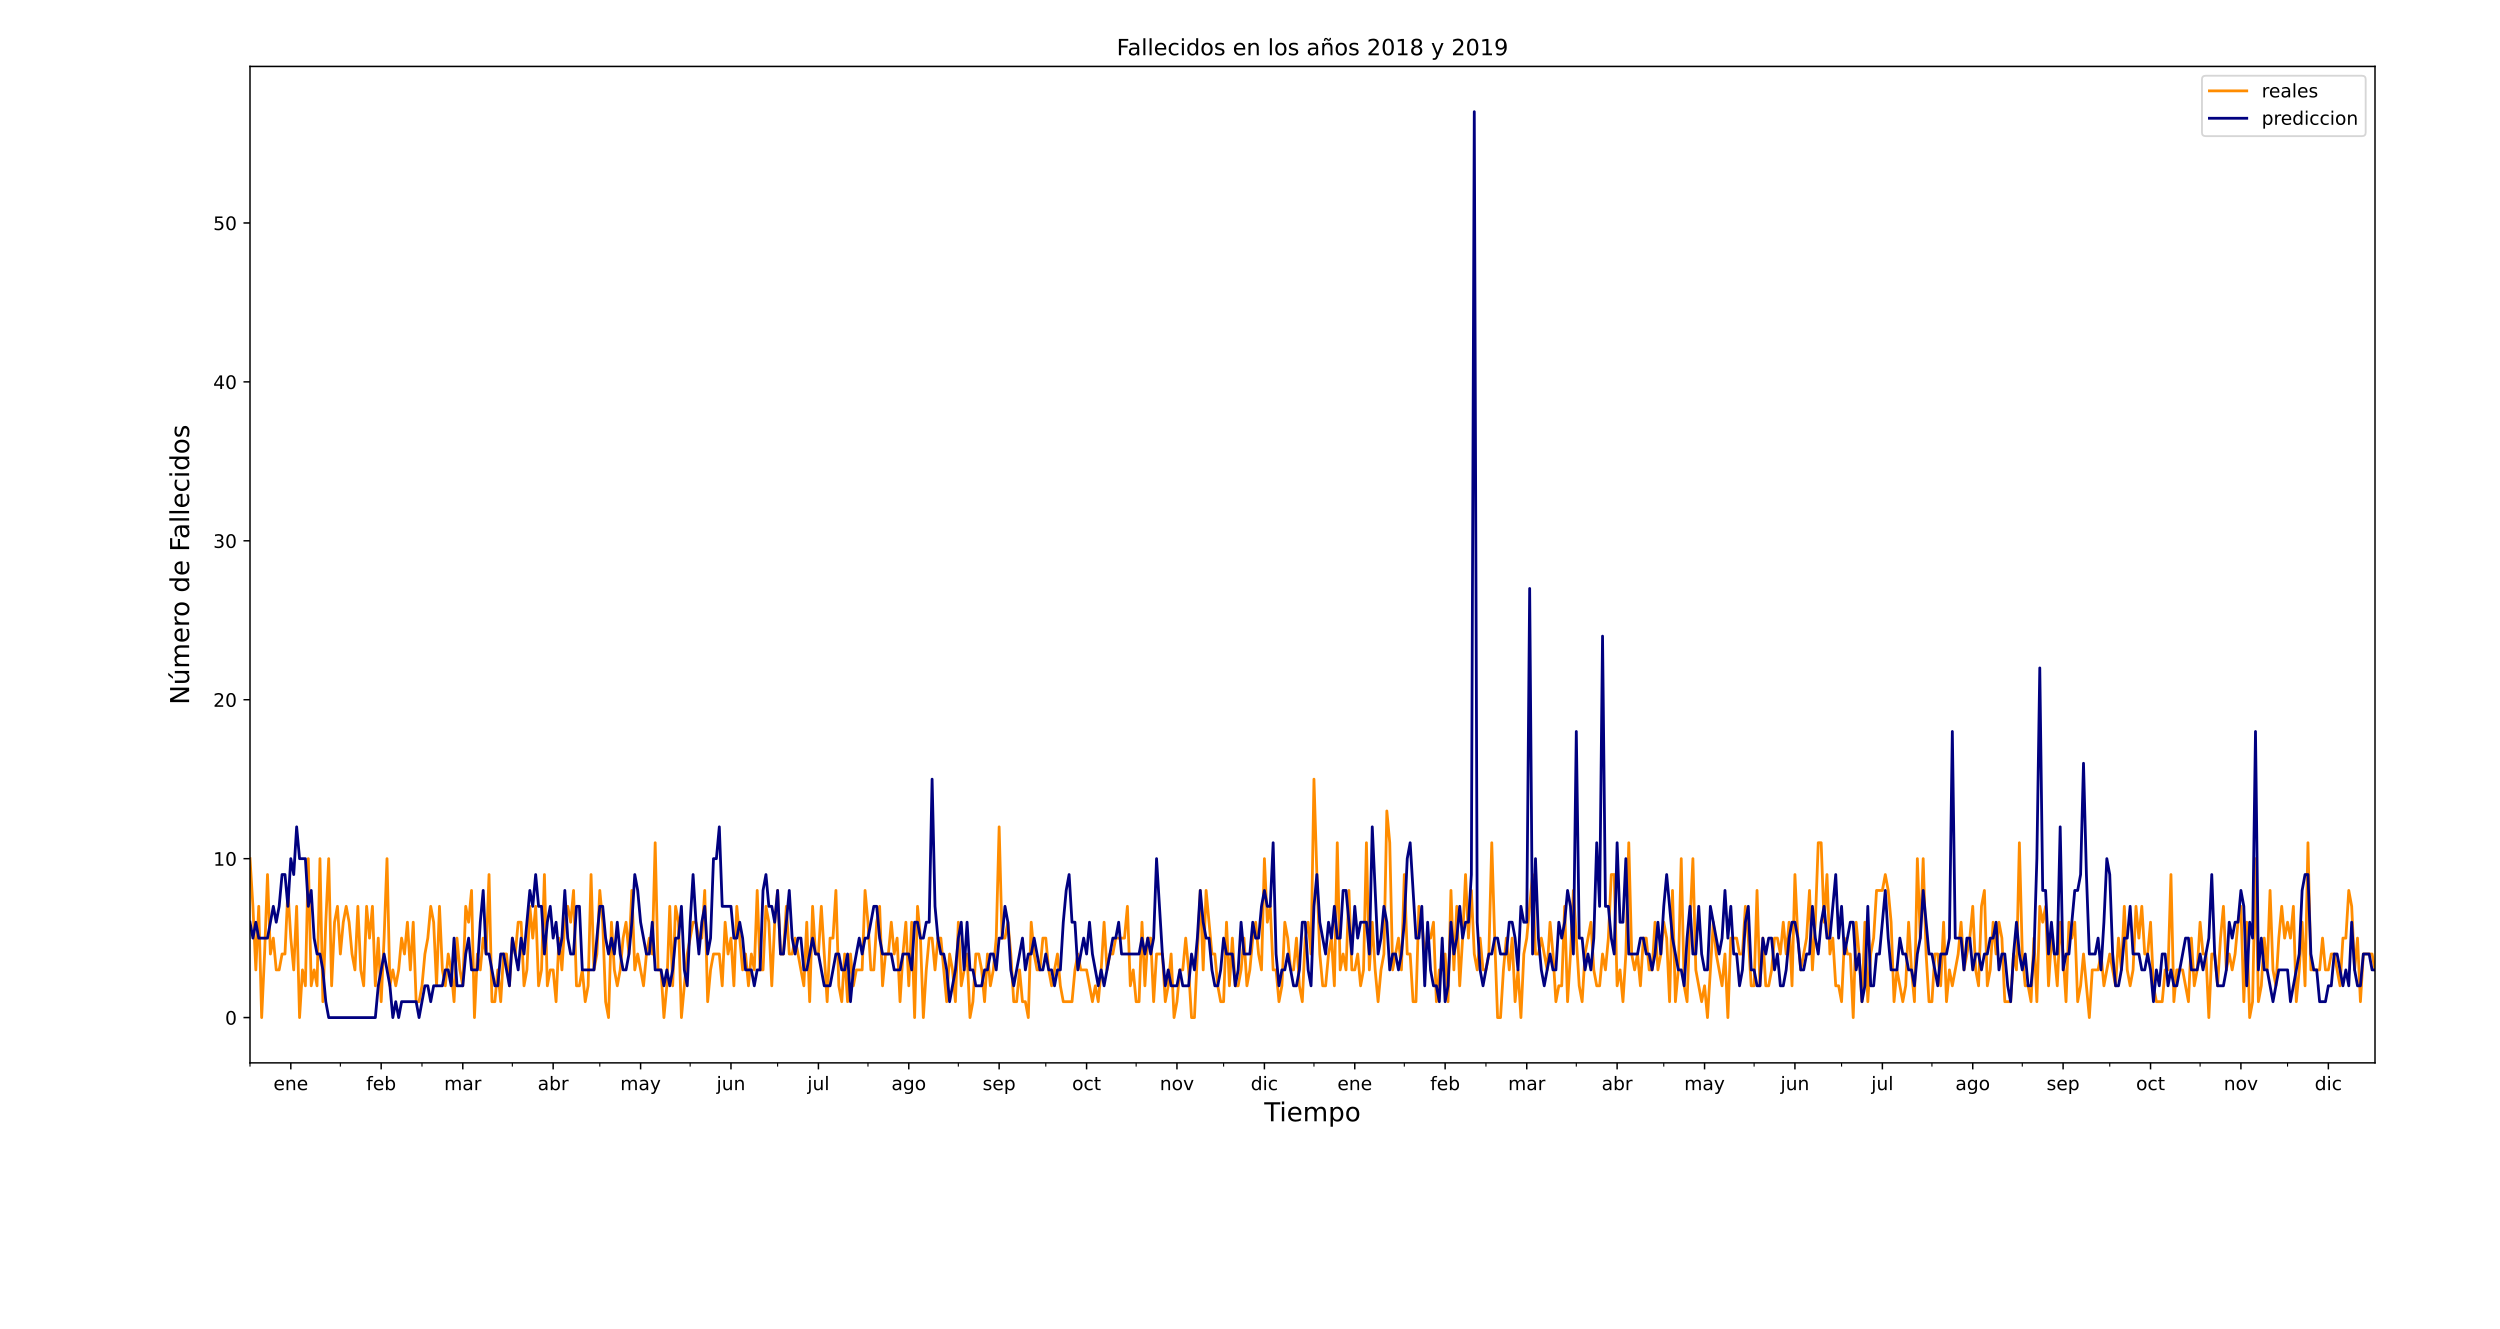 <?xml version="1.0" encoding="utf-8" standalone="no"?>
<!DOCTYPE svg PUBLIC "-//W3C//DTD SVG 1.1//EN"
  "http://www.w3.org/Graphics/SVG/1.1/DTD/svg11.dtd">
<!-- Created with matplotlib (https://matplotlib.org/) -->
<svg height="712.08pt" version="1.1" viewBox="0 0 1339.92 712.08" width="1339.92pt" xmlns="http://www.w3.org/2000/svg" xmlns:xlink="http://www.w3.org/1999/xlink">
 <defs>
  <style type="text/css">*{stroke-linecap:butt;stroke-linejoin:round;}</style>
 </defs>
 <g id="figure_1">
  <g id="patch_1">
   <path d="M 0 712.08 
L 1339.92 712.08 
L 1339.92 0 
L 0 0 
z
" style="fill:#ffffff;"/>
  </g>
  <g id="axes_1">
   <g id="patch_2">
    <path d="M 133.992 569.664 
L 1272.924 569.664 
L 1272.924 35.604 
L 133.992 35.604 
z
" style="fill:#ffffff;"/>
   </g>
   <g id="matplotlib.axis_1">
    <g id="xtick_1">
     <g id="line2d_1">
      <defs>
       <path d="M 0 0 
L 0 3.5 
" id="mab3c462f7b" style="stroke:#000000;stroke-width:0.8;"/>
      </defs>
      <g>
       <use style="stroke:#000000;stroke-width:0.8;" x="155.864" xlink:href="#mab3c462f7b" y="569.664"/>
      </g>
     </g>
     <g id="text_1">
      <!-- ene -->
      <g transform="translate(146.543 584.262)scale(0.1 -0.1)">
       <defs>
        <path d="M 56.203 29.594 
L 56.203 25.203 
L 14.891 25.203 
Q 15.484 15.922 20.484 11.062 
Q 25.484 6.203 34.422 6.203 
Q 39.594 6.203 44.453 7.469 
Q 49.312 8.734 54.109 11.281 
L 54.109 2.781 
Q 49.266 0.734 44.188 -0.344 
Q 39.109 -1.422 33.891 -1.422 
Q 20.797 -1.422 13.156 6.188 
Q 5.516 13.812 5.516 26.812 
Q 5.516 40.234 12.766 48.109 
Q 20.016 56 32.328 56 
Q 43.359 56 49.781 48.891 
Q 56.203 41.797 56.203 29.594 
z
M 47.219 32.234 
Q 47.125 39.594 43.094 43.984 
Q 39.062 48.391 32.422 48.391 
Q 24.906 48.391 20.391 44.141 
Q 15.875 39.891 15.188 32.172 
z
" id="DejaVuSans-101"/>
        <path d="M 54.891 33.016 
L 54.891 0 
L 45.906 0 
L 45.906 32.719 
Q 45.906 40.484 42.875 44.328 
Q 39.844 48.188 33.797 48.188 
Q 26.516 48.188 22.312 43.547 
Q 18.109 38.922 18.109 30.906 
L 18.109 0 
L 9.078 0 
L 9.078 54.688 
L 18.109 54.688 
L 18.109 46.188 
Q 21.344 51.125 25.703 53.562 
Q 30.078 56 35.797 56 
Q 45.219 56 50.047 50.172 
Q 54.891 44.344 54.891 33.016 
z
" id="DejaVuSans-110"/>
       </defs>
       <use xlink:href="#DejaVuSans-101"/>
       <use x="61.523" xlink:href="#DejaVuSans-110"/>
       <use x="124.902" xlink:href="#DejaVuSans-101"/>
      </g>
     </g>
    </g>
    <g id="xtick_2">
     <g id="line2d_2">
      <g>
       <use style="stroke:#000000;stroke-width:0.8;" x="204.296" xlink:href="#mab3c462f7b" y="569.664"/>
      </g>
     </g>
     <g id="text_2">
      <!-- feb -->
      <g transform="translate(196.286 584.262)scale(0.1 -0.1)">
       <defs>
        <path d="M 37.109 75.984 
L 37.109 68.5 
L 28.516 68.5 
Q 23.688 68.5 21.797 66.547 
Q 19.922 64.594 19.922 59.516 
L 19.922 54.688 
L 34.719 54.688 
L 34.719 47.703 
L 19.922 47.703 
L 19.922 0 
L 10.891 0 
L 10.891 47.703 
L 2.297 47.703 
L 2.297 54.688 
L 10.891 54.688 
L 10.891 58.5 
Q 10.891 67.625 15.141 71.797 
Q 19.391 75.984 28.609 75.984 
z
" id="DejaVuSans-102"/>
        <path d="M 48.688 27.297 
Q 48.688 37.203 44.609 42.844 
Q 40.531 48.484 33.406 48.484 
Q 26.266 48.484 22.188 42.844 
Q 18.109 37.203 18.109 27.297 
Q 18.109 17.391 22.188 11.75 
Q 26.266 6.109 33.406 6.109 
Q 40.531 6.109 44.609 11.75 
Q 48.688 17.391 48.688 27.297 
z
M 18.109 46.391 
Q 20.953 51.266 25.266 53.625 
Q 29.594 56 35.594 56 
Q 45.562 56 51.781 48.094 
Q 58.016 40.188 58.016 27.297 
Q 58.016 14.406 51.781 6.484 
Q 45.562 -1.422 35.594 -1.422 
Q 29.594 -1.422 25.266 0.953 
Q 20.953 3.328 18.109 8.203 
L 18.109 0 
L 9.078 0 
L 9.078 75.984 
L 18.109 75.984 
z
" id="DejaVuSans-98"/>
       </defs>
       <use xlink:href="#DejaVuSans-102"/>
       <use x="35.205" xlink:href="#DejaVuSans-101"/>
       <use x="96.729" xlink:href="#DejaVuSans-98"/>
      </g>
     </g>
    </g>
    <g id="xtick_3">
     <g id="line2d_3">
      <g>
       <use style="stroke:#000000;stroke-width:0.8;" x="248.041" xlink:href="#mab3c462f7b" y="569.664"/>
      </g>
     </g>
     <g id="text_3">
      <!-- mar -->
      <g transform="translate(238.052 584.262)scale(0.1 -0.1)">
       <defs>
        <path d="M 52 44.188 
Q 55.375 50.25 60.062 53.125 
Q 64.75 56 71.094 56 
Q 79.641 56 84.281 50.016 
Q 88.922 44.047 88.922 33.016 
L 88.922 0 
L 79.891 0 
L 79.891 32.719 
Q 79.891 40.578 77.094 44.375 
Q 74.312 48.188 68.609 48.188 
Q 61.625 48.188 57.562 43.547 
Q 53.516 38.922 53.516 30.906 
L 53.516 0 
L 44.484 0 
L 44.484 32.719 
Q 44.484 40.625 41.703 44.406 
Q 38.922 48.188 33.109 48.188 
Q 26.219 48.188 22.156 43.531 
Q 18.109 38.875 18.109 30.906 
L 18.109 0 
L 9.078 0 
L 9.078 54.688 
L 18.109 54.688 
L 18.109 46.188 
Q 21.188 51.219 25.484 53.609 
Q 29.781 56 35.688 56 
Q 41.656 56 45.828 52.969 
Q 50 49.953 52 44.188 
z
" id="DejaVuSans-109"/>
        <path d="M 34.281 27.484 
Q 23.391 27.484 19.188 25 
Q 14.984 22.516 14.984 16.5 
Q 14.984 11.719 18.141 8.906 
Q 21.297 6.109 26.703 6.109 
Q 34.188 6.109 38.703 11.406 
Q 43.219 16.703 43.219 25.484 
L 43.219 27.484 
z
M 52.203 31.203 
L 52.203 0 
L 43.219 0 
L 43.219 8.297 
Q 40.141 3.328 35.547 0.953 
Q 30.953 -1.422 24.312 -1.422 
Q 15.922 -1.422 10.953 3.297 
Q 6 8.016 6 15.922 
Q 6 25.141 12.172 29.828 
Q 18.359 34.516 30.609 34.516 
L 43.219 34.516 
L 43.219 35.406 
Q 43.219 41.609 39.141 45 
Q 35.062 48.391 27.688 48.391 
Q 23 48.391 18.547 47.266 
Q 14.109 46.141 10.016 43.891 
L 10.016 52.203 
Q 14.938 54.109 19.578 55.047 
Q 24.219 56 28.609 56 
Q 40.484 56 46.344 49.844 
Q 52.203 43.703 52.203 31.203 
z
" id="DejaVuSans-97"/>
        <path d="M 41.109 46.297 
Q 39.594 47.172 37.812 47.578 
Q 36.031 48 33.891 48 
Q 26.266 48 22.188 43.047 
Q 18.109 38.094 18.109 28.812 
L 18.109 0 
L 9.078 0 
L 9.078 54.688 
L 18.109 54.688 
L 18.109 46.188 
Q 20.953 51.172 25.484 53.578 
Q 30.031 56 36.531 56 
Q 37.453 56 38.578 55.875 
Q 39.703 55.766 41.062 55.516 
z
" id="DejaVuSans-114"/>
       </defs>
       <use xlink:href="#DejaVuSans-109"/>
       <use x="97.412" xlink:href="#DejaVuSans-97"/>
       <use x="158.691" xlink:href="#DejaVuSans-114"/>
      </g>
     </g>
    </g>
    <g id="xtick_4">
     <g id="line2d_4">
      <g>
       <use style="stroke:#000000;stroke-width:0.8;" x="296.473" xlink:href="#mab3c462f7b" y="569.664"/>
      </g>
     </g>
     <g id="text_4">
      <!-- abr -->
      <g transform="translate(288.18 584.262)scale(0.1 -0.1)">
       <use xlink:href="#DejaVuSans-97"/>
       <use x="61.279" xlink:href="#DejaVuSans-98"/>
       <use x="124.756" xlink:href="#DejaVuSans-114"/>
      </g>
     </g>
    </g>
    <g id="xtick_5">
     <g id="line2d_5">
      <g>
       <use style="stroke:#000000;stroke-width:0.8;" x="343.343" xlink:href="#mab3c462f7b" y="569.664"/>
      </g>
     </g>
     <g id="text_5">
      <!-- may -->
      <g transform="translate(332.449 584.262)scale(0.1 -0.1)">
       <defs>
        <path d="M 32.172 -5.078 
Q 28.375 -14.844 24.75 -17.812 
Q 21.141 -20.797 15.094 -20.797 
L 7.906 -20.797 
L 7.906 -13.281 
L 13.188 -13.281 
Q 16.891 -13.281 18.938 -11.516 
Q 21 -9.766 23.484 -3.219 
L 25.094 0.875 
L 2.984 54.688 
L 12.5 54.688 
L 29.594 11.922 
L 46.688 54.688 
L 56.203 54.688 
z
" id="DejaVuSans-121"/>
       </defs>
       <use xlink:href="#DejaVuSans-109"/>
       <use x="97.412" xlink:href="#DejaVuSans-97"/>
       <use x="158.691" xlink:href="#DejaVuSans-121"/>
      </g>
     </g>
    </g>
    <g id="xtick_6">
     <g id="line2d_6">
      <g>
       <use style="stroke:#000000;stroke-width:0.8;" x="391.775" xlink:href="#mab3c462f7b" y="569.664"/>
      </g>
     </g>
     <g id="text_6">
      <!-- jun -->
      <g transform="translate(384.048 584.262)scale(0.1 -0.1)">
       <defs>
        <path d="M 9.422 54.688 
L 18.406 54.688 
L 18.406 -0.984 
Q 18.406 -11.422 14.422 -16.109 
Q 10.453 -20.797 1.609 -20.797 
L -1.812 -20.797 
L -1.812 -13.188 
L 0.594 -13.188 
Q 5.719 -13.188 7.562 -10.812 
Q 9.422 -8.453 9.422 -0.984 
z
M 9.422 75.984 
L 18.406 75.984 
L 18.406 64.594 
L 9.422 64.594 
z
" id="DejaVuSans-106"/>
        <path d="M 8.5 21.578 
L 8.5 54.688 
L 17.484 54.688 
L 17.484 21.922 
Q 17.484 14.156 20.5 10.266 
Q 23.531 6.391 29.594 6.391 
Q 36.859 6.391 41.078 11.031 
Q 45.312 15.672 45.312 23.688 
L 45.312 54.688 
L 54.297 54.688 
L 54.297 0 
L 45.312 0 
L 45.312 8.406 
Q 42.047 3.422 37.719 1 
Q 33.406 -1.422 27.688 -1.422 
Q 18.266 -1.422 13.375 4.438 
Q 8.5 10.297 8.5 21.578 
z
M 31.109 56 
z
" id="DejaVuSans-117"/>
       </defs>
       <use xlink:href="#DejaVuSans-106"/>
       <use x="27.783" xlink:href="#DejaVuSans-117"/>
       <use x="91.162" xlink:href="#DejaVuSans-110"/>
      </g>
     </g>
    </g>
    <g id="xtick_7">
     <g id="line2d_7">
      <g>
       <use style="stroke:#000000;stroke-width:0.8;" x="438.645" xlink:href="#mab3c462f7b" y="569.664"/>
      </g>
     </g>
     <g id="text_7">
      <!-- jul -->
      <g transform="translate(432.698 584.262)scale(0.1 -0.1)">
       <defs>
        <path d="M 9.422 75.984 
L 18.406 75.984 
L 18.406 0 
L 9.422 0 
z
" id="DejaVuSans-108"/>
       </defs>
       <use xlink:href="#DejaVuSans-106"/>
       <use x="27.783" xlink:href="#DejaVuSans-117"/>
       <use x="91.162" xlink:href="#DejaVuSans-108"/>
      </g>
     </g>
    </g>
    <g id="xtick_8">
     <g id="line2d_8">
      <g>
       <use style="stroke:#000000;stroke-width:0.8;" x="487.077" xlink:href="#mab3c462f7b" y="569.664"/>
      </g>
     </g>
     <g id="text_8">
      <!-- ago -->
      <g transform="translate(477.779 584.262)scale(0.1 -0.1)">
       <defs>
        <path d="M 45.406 27.984 
Q 45.406 37.75 41.375 43.109 
Q 37.359 48.484 30.078 48.484 
Q 22.859 48.484 18.828 43.109 
Q 14.797 37.75 14.797 27.984 
Q 14.797 18.266 18.828 12.891 
Q 22.859 7.516 30.078 7.516 
Q 37.359 7.516 41.375 12.891 
Q 45.406 18.266 45.406 27.984 
z
M 54.391 6.781 
Q 54.391 -7.172 48.188 -13.984 
Q 42 -20.797 29.203 -20.797 
Q 24.469 -20.797 20.266 -20.094 
Q 16.062 -19.391 12.109 -17.922 
L 12.109 -9.188 
Q 16.062 -11.328 19.922 -12.344 
Q 23.781 -13.375 27.781 -13.375 
Q 36.625 -13.375 41.016 -8.766 
Q 45.406 -4.156 45.406 5.172 
L 45.406 9.625 
Q 42.625 4.781 38.281 2.391 
Q 33.938 0 27.875 0 
Q 17.828 0 11.672 7.656 
Q 5.516 15.328 5.516 27.984 
Q 5.516 40.672 11.672 48.328 
Q 17.828 56 27.875 56 
Q 33.938 56 38.281 53.609 
Q 42.625 51.219 45.406 46.391 
L 45.406 54.688 
L 54.391 54.688 
z
" id="DejaVuSans-103"/>
        <path d="M 30.609 48.391 
Q 23.391 48.391 19.188 42.75 
Q 14.984 37.109 14.984 27.297 
Q 14.984 17.484 19.156 11.844 
Q 23.344 6.203 30.609 6.203 
Q 37.797 6.203 41.984 11.859 
Q 46.188 17.531 46.188 27.297 
Q 46.188 37.016 41.984 42.703 
Q 37.797 48.391 30.609 48.391 
z
M 30.609 56 
Q 42.328 56 49.016 48.375 
Q 55.719 40.766 55.719 27.297 
Q 55.719 13.875 49.016 6.219 
Q 42.328 -1.422 30.609 -1.422 
Q 18.844 -1.422 12.172 6.219 
Q 5.516 13.875 5.516 27.297 
Q 5.516 40.766 12.172 48.375 
Q 18.844 56 30.609 56 
z
" id="DejaVuSans-111"/>
       </defs>
       <use xlink:href="#DejaVuSans-97"/>
       <use x="61.279" xlink:href="#DejaVuSans-103"/>
       <use x="124.756" xlink:href="#DejaVuSans-111"/>
      </g>
     </g>
    </g>
    <g id="xtick_9">
     <g id="line2d_9">
      <g>
       <use style="stroke:#000000;stroke-width:0.8;" x="535.508" xlink:href="#mab3c462f7b" y="569.664"/>
      </g>
     </g>
     <g id="text_9">
      <!-- sep -->
      <g transform="translate(526.653 584.262)scale(0.1 -0.1)">
       <defs>
        <path d="M 44.281 53.078 
L 44.281 44.578 
Q 40.484 46.531 36.375 47.5 
Q 32.281 48.484 27.875 48.484 
Q 21.188 48.484 17.844 46.438 
Q 14.5 44.391 14.5 40.281 
Q 14.5 37.156 16.891 35.375 
Q 19.281 33.594 26.516 31.984 
L 29.594 31.297 
Q 39.156 29.25 43.188 25.516 
Q 47.219 21.781 47.219 15.094 
Q 47.219 7.469 41.188 3.016 
Q 35.156 -1.422 24.609 -1.422 
Q 20.219 -1.422 15.453 -0.562 
Q 10.688 0.297 5.422 2 
L 5.422 11.281 
Q 10.406 8.688 15.234 7.391 
Q 20.062 6.109 24.812 6.109 
Q 31.156 6.109 34.562 8.281 
Q 37.984 10.453 37.984 14.406 
Q 37.984 18.062 35.516 20.016 
Q 33.062 21.969 24.703 23.781 
L 21.578 24.516 
Q 13.234 26.266 9.516 29.906 
Q 5.812 33.547 5.812 39.891 
Q 5.812 47.609 11.281 51.797 
Q 16.75 56 26.812 56 
Q 31.781 56 36.172 55.266 
Q 40.578 54.547 44.281 53.078 
z
" id="DejaVuSans-115"/>
        <path d="M 18.109 8.203 
L 18.109 -20.797 
L 9.078 -20.797 
L 9.078 54.688 
L 18.109 54.688 
L 18.109 46.391 
Q 20.953 51.266 25.266 53.625 
Q 29.594 56 35.594 56 
Q 45.562 56 51.781 48.094 
Q 58.016 40.188 58.016 27.297 
Q 58.016 14.406 51.781 6.484 
Q 45.562 -1.422 35.594 -1.422 
Q 29.594 -1.422 25.266 0.953 
Q 20.953 3.328 18.109 8.203 
z
M 48.688 27.297 
Q 48.688 37.203 44.609 42.844 
Q 40.531 48.484 33.406 48.484 
Q 26.266 48.484 22.188 42.844 
Q 18.109 37.203 18.109 27.297 
Q 18.109 17.391 22.188 11.75 
Q 26.266 6.109 33.406 6.109 
Q 40.531 6.109 44.609 11.75 
Q 48.688 17.391 48.688 27.297 
z
" id="DejaVuSans-112"/>
       </defs>
       <use xlink:href="#DejaVuSans-115"/>
       <use x="52.1" xlink:href="#DejaVuSans-101"/>
       <use x="113.623" xlink:href="#DejaVuSans-112"/>
      </g>
     </g>
    </g>
    <g id="xtick_10">
     <g id="line2d_10">
      <g>
       <use style="stroke:#000000;stroke-width:0.8;" x="582.378" xlink:href="#mab3c462f7b" y="569.664"/>
      </g>
     </g>
     <g id="text_10">
      <!-- oct -->
      <g transform="translate(574.609 584.262)scale(0.1 -0.1)">
       <defs>
        <path d="M 48.781 52.594 
L 48.781 44.188 
Q 44.969 46.297 41.141 47.344 
Q 37.312 48.391 33.406 48.391 
Q 24.656 48.391 19.812 42.844 
Q 14.984 37.312 14.984 27.297 
Q 14.984 17.281 19.812 11.734 
Q 24.656 6.203 33.406 6.203 
Q 37.312 6.203 41.141 7.25 
Q 44.969 8.297 48.781 10.406 
L 48.781 2.094 
Q 45.016 0.344 40.984 -0.531 
Q 36.969 -1.422 32.422 -1.422 
Q 20.062 -1.422 12.781 6.344 
Q 5.516 14.109 5.516 27.297 
Q 5.516 40.672 12.859 48.328 
Q 20.219 56 33.016 56 
Q 37.156 56 41.109 55.141 
Q 45.062 54.297 48.781 52.594 
z
" id="DejaVuSans-99"/>
        <path d="M 18.312 70.219 
L 18.312 54.688 
L 36.812 54.688 
L 36.812 47.703 
L 18.312 47.703 
L 18.312 18.016 
Q 18.312 11.328 20.141 9.422 
Q 21.969 7.516 27.594 7.516 
L 36.812 7.516 
L 36.812 0 
L 27.594 0 
Q 17.188 0 13.234 3.875 
Q 9.281 7.766 9.281 18.016 
L 9.281 47.703 
L 2.688 47.703 
L 2.688 54.688 
L 9.281 54.688 
L 9.281 70.219 
z
" id="DejaVuSans-116"/>
       </defs>
       <use xlink:href="#DejaVuSans-111"/>
       <use x="61.182" xlink:href="#DejaVuSans-99"/>
       <use x="116.162" xlink:href="#DejaVuSans-116"/>
      </g>
     </g>
    </g>
    <g id="xtick_11">
     <g id="line2d_11">
      <g>
       <use style="stroke:#000000;stroke-width:0.8;" x="630.81" xlink:href="#mab3c462f7b" y="569.664"/>
      </g>
     </g>
     <g id="text_11">
      <!-- nov -->
      <g transform="translate(621.623 584.262)scale(0.1 -0.1)">
       <defs>
        <path d="M 2.984 54.688 
L 12.5 54.688 
L 29.594 8.797 
L 46.688 54.688 
L 56.203 54.688 
L 35.688 0 
L 23.484 0 
z
" id="DejaVuSans-118"/>
       </defs>
       <use xlink:href="#DejaVuSans-110"/>
       <use x="63.379" xlink:href="#DejaVuSans-111"/>
       <use x="124.561" xlink:href="#DejaVuSans-118"/>
      </g>
     </g>
    </g>
    <g id="xtick_12">
     <g id="line2d_12">
      <g>
       <use style="stroke:#000000;stroke-width:0.8;" x="677.68" xlink:href="#mab3c462f7b" y="569.664"/>
      </g>
     </g>
     <g id="text_12">
      <!-- dic -->
      <g transform="translate(670.367 584.262)scale(0.1 -0.1)">
       <defs>
        <path d="M 45.406 46.391 
L 45.406 75.984 
L 54.391 75.984 
L 54.391 0 
L 45.406 0 
L 45.406 8.203 
Q 42.578 3.328 38.25 0.953 
Q 33.938 -1.422 27.875 -1.422 
Q 17.969 -1.422 11.734 6.484 
Q 5.516 14.406 5.516 27.297 
Q 5.516 40.188 11.734 48.094 
Q 17.969 56 27.875 56 
Q 33.938 56 38.25 53.625 
Q 42.578 51.266 45.406 46.391 
z
M 14.797 27.297 
Q 14.797 17.391 18.875 11.75 
Q 22.953 6.109 30.078 6.109 
Q 37.203 6.109 41.297 11.75 
Q 45.406 17.391 45.406 27.297 
Q 45.406 37.203 41.297 42.844 
Q 37.203 48.484 30.078 48.484 
Q 22.953 48.484 18.875 42.844 
Q 14.797 37.203 14.797 27.297 
z
" id="DejaVuSans-100"/>
        <path d="M 9.422 54.688 
L 18.406 54.688 
L 18.406 0 
L 9.422 0 
z
M 9.422 75.984 
L 18.406 75.984 
L 18.406 64.594 
L 9.422 64.594 
z
" id="DejaVuSans-105"/>
       </defs>
       <use xlink:href="#DejaVuSans-100"/>
       <use x="63.477" xlink:href="#DejaVuSans-105"/>
       <use x="91.26" xlink:href="#DejaVuSans-99"/>
      </g>
     </g>
    </g>
    <g id="xtick_13">
     <g id="line2d_13">
      <g>
       <use style="stroke:#000000;stroke-width:0.8;" x="726.112" xlink:href="#mab3c462f7b" y="569.664"/>
      </g>
     </g>
     <g id="text_13">
      <!-- ene -->
      <g transform="translate(716.79 584.262)scale(0.1 -0.1)">
       <use xlink:href="#DejaVuSans-101"/>
       <use x="61.523" xlink:href="#DejaVuSans-110"/>
       <use x="124.902" xlink:href="#DejaVuSans-101"/>
      </g>
     </g>
    </g>
    <g id="xtick_14">
     <g id="line2d_14">
      <g>
       <use style="stroke:#000000;stroke-width:0.8;" x="774.544" xlink:href="#mab3c462f7b" y="569.664"/>
      </g>
     </g>
     <g id="text_14">
      <!-- feb -->
      <g transform="translate(766.533 584.262)scale(0.1 -0.1)">
       <use xlink:href="#DejaVuSans-102"/>
       <use x="35.205" xlink:href="#DejaVuSans-101"/>
       <use x="96.729" xlink:href="#DejaVuSans-98"/>
      </g>
     </g>
    </g>
    <g id="xtick_15">
     <g id="line2d_15">
      <g>
       <use style="stroke:#000000;stroke-width:0.8;" x="818.289" xlink:href="#mab3c462f7b" y="569.664"/>
      </g>
     </g>
     <g id="text_15">
      <!-- mar -->
      <g transform="translate(808.299 584.262)scale(0.1 -0.1)">
       <use xlink:href="#DejaVuSans-109"/>
       <use x="97.412" xlink:href="#DejaVuSans-97"/>
       <use x="158.691" xlink:href="#DejaVuSans-114"/>
      </g>
     </g>
    </g>
    <g id="xtick_16">
     <g id="line2d_16">
      <g>
       <use style="stroke:#000000;stroke-width:0.8;" x="866.721" xlink:href="#mab3c462f7b" y="569.664"/>
      </g>
     </g>
     <g id="text_16">
      <!-- abr -->
      <g transform="translate(858.427 584.262)scale(0.1 -0.1)">
       <use xlink:href="#DejaVuSans-97"/>
       <use x="61.279" xlink:href="#DejaVuSans-98"/>
       <use x="124.756" xlink:href="#DejaVuSans-114"/>
      </g>
     </g>
    </g>
    <g id="xtick_17">
     <g id="line2d_17">
      <g>
       <use style="stroke:#000000;stroke-width:0.8;" x="913.59" xlink:href="#mab3c462f7b" y="569.664"/>
      </g>
     </g>
     <g id="text_17">
      <!-- may -->
      <g transform="translate(902.696 584.262)scale(0.1 -0.1)">
       <use xlink:href="#DejaVuSans-109"/>
       <use x="97.412" xlink:href="#DejaVuSans-97"/>
       <use x="158.691" xlink:href="#DejaVuSans-121"/>
      </g>
     </g>
    </g>
    <g id="xtick_18">
     <g id="line2d_18">
      <g>
       <use style="stroke:#000000;stroke-width:0.8;" x="962.022" xlink:href="#mab3c462f7b" y="569.664"/>
      </g>
     </g>
     <g id="text_18">
      <!-- jun -->
      <g transform="translate(954.296 584.262)scale(0.1 -0.1)">
       <use xlink:href="#DejaVuSans-106"/>
       <use x="27.783" xlink:href="#DejaVuSans-117"/>
       <use x="91.162" xlink:href="#DejaVuSans-110"/>
      </g>
     </g>
    </g>
    <g id="xtick_19">
     <g id="line2d_19">
      <g>
       <use style="stroke:#000000;stroke-width:0.8;" x="1008.892" xlink:href="#mab3c462f7b" y="569.664"/>
      </g>
     </g>
     <g id="text_19">
      <!-- jul -->
      <g transform="translate(1002.945 584.262)scale(0.1 -0.1)">
       <use xlink:href="#DejaVuSans-106"/>
       <use x="27.783" xlink:href="#DejaVuSans-117"/>
       <use x="91.162" xlink:href="#DejaVuSans-108"/>
      </g>
     </g>
    </g>
    <g id="xtick_20">
     <g id="line2d_20">
      <g>
       <use style="stroke:#000000;stroke-width:0.8;" x="1057.324" xlink:href="#mab3c462f7b" y="569.664"/>
      </g>
     </g>
     <g id="text_20">
      <!-- ago -->
      <g transform="translate(1048.026 584.262)scale(0.1 -0.1)">
       <use xlink:href="#DejaVuSans-97"/>
       <use x="61.279" xlink:href="#DejaVuSans-103"/>
       <use x="124.756" xlink:href="#DejaVuSans-111"/>
      </g>
     </g>
    </g>
    <g id="xtick_21">
     <g id="line2d_21">
      <g>
       <use style="stroke:#000000;stroke-width:0.8;" x="1105.756" xlink:href="#mab3c462f7b" y="569.664"/>
      </g>
     </g>
     <g id="text_21">
      <!-- sep -->
      <g transform="translate(1096.9 584.262)scale(0.1 -0.1)">
       <use xlink:href="#DejaVuSans-115"/>
       <use x="52.1" xlink:href="#DejaVuSans-101"/>
       <use x="113.623" xlink:href="#DejaVuSans-112"/>
      </g>
     </g>
    </g>
    <g id="xtick_22">
     <g id="line2d_22">
      <g>
       <use style="stroke:#000000;stroke-width:0.8;" x="1152.625" xlink:href="#mab3c462f7b" y="569.664"/>
      </g>
     </g>
     <g id="text_22">
      <!-- oct -->
      <g transform="translate(1144.857 584.262)scale(0.1 -0.1)">
       <use xlink:href="#DejaVuSans-111"/>
       <use x="61.182" xlink:href="#DejaVuSans-99"/>
       <use x="116.162" xlink:href="#DejaVuSans-116"/>
      </g>
     </g>
    </g>
    <g id="xtick_23">
     <g id="line2d_23">
      <g>
       <use style="stroke:#000000;stroke-width:0.8;" x="1201.057" xlink:href="#mab3c462f7b" y="569.664"/>
      </g>
     </g>
     <g id="text_23">
      <!-- nov -->
      <g transform="translate(1191.87 584.262)scale(0.1 -0.1)">
       <use xlink:href="#DejaVuSans-110"/>
       <use x="63.379" xlink:href="#DejaVuSans-111"/>
       <use x="124.561" xlink:href="#DejaVuSans-118"/>
      </g>
     </g>
    </g>
    <g id="xtick_24">
     <g id="line2d_24">
      <g>
       <use style="stroke:#000000;stroke-width:0.8;" x="1247.927" xlink:href="#mab3c462f7b" y="569.664"/>
      </g>
     </g>
     <g id="text_24">
      <!-- dic -->
      <g transform="translate(1240.614 584.262)scale(0.1 -0.1)">
       <use xlink:href="#DejaVuSans-100"/>
       <use x="63.477" xlink:href="#DejaVuSans-105"/>
       <use x="91.26" xlink:href="#DejaVuSans-99"/>
      </g>
     </g>
    </g>
    <g id="xtick_25">
     <g id="line2d_25">
      <defs>
       <path d="M 0 0 
L 0 2 
" id="mc414dfab60" style="stroke:#000000;stroke-width:0.6;"/>
      </defs>
      <g>
       <use style="stroke:#000000;stroke-width:0.6;" x="133.992" xlink:href="#mc414dfab60" y="569.664"/>
      </g>
     </g>
    </g>
    <g id="xtick_26">
     <g id="line2d_26">
      <g>
       <use style="stroke:#000000;stroke-width:0.6;" x="182.424" xlink:href="#mc414dfab60" y="569.664"/>
      </g>
     </g>
    </g>
    <g id="xtick_27">
     <g id="line2d_27">
      <g>
       <use style="stroke:#000000;stroke-width:0.6;" x="226.169" xlink:href="#mc414dfab60" y="569.664"/>
      </g>
     </g>
    </g>
    <g id="xtick_28">
     <g id="line2d_28">
      <g>
       <use style="stroke:#000000;stroke-width:0.6;" x="274.601" xlink:href="#mc414dfab60" y="569.664"/>
      </g>
     </g>
    </g>
    <g id="xtick_29">
     <g id="line2d_29">
      <g>
       <use style="stroke:#000000;stroke-width:0.6;" x="321.471" xlink:href="#mc414dfab60" y="569.664"/>
      </g>
     </g>
    </g>
    <g id="xtick_30">
     <g id="line2d_30">
      <g>
       <use style="stroke:#000000;stroke-width:0.6;" x="369.902" xlink:href="#mc414dfab60" y="569.664"/>
      </g>
     </g>
    </g>
    <g id="xtick_31">
     <g id="line2d_31">
      <g>
       <use style="stroke:#000000;stroke-width:0.6;" x="416.772" xlink:href="#mc414dfab60" y="569.664"/>
      </g>
     </g>
    </g>
    <g id="xtick_32">
     <g id="line2d_32">
      <g>
       <use style="stroke:#000000;stroke-width:0.6;" x="465.204" xlink:href="#mc414dfab60" y="569.664"/>
      </g>
     </g>
    </g>
    <g id="xtick_33">
     <g id="line2d_33">
      <g>
       <use style="stroke:#000000;stroke-width:0.6;" x="513.636" xlink:href="#mc414dfab60" y="569.664"/>
      </g>
     </g>
    </g>
    <g id="xtick_34">
     <g id="line2d_34">
      <g>
       <use style="stroke:#000000;stroke-width:0.6;" x="560.506" xlink:href="#mc414dfab60" y="569.664"/>
      </g>
     </g>
    </g>
    <g id="xtick_35">
     <g id="line2d_35">
      <g>
       <use style="stroke:#000000;stroke-width:0.6;" x="608.938" xlink:href="#mc414dfab60" y="569.664"/>
      </g>
     </g>
    </g>
    <g id="xtick_36">
     <g id="line2d_36">
      <g>
       <use style="stroke:#000000;stroke-width:0.6;" x="655.807" xlink:href="#mc414dfab60" y="569.664"/>
      </g>
     </g>
    </g>
    <g id="xtick_37">
     <g id="line2d_37">
      <g>
       <use style="stroke:#000000;stroke-width:0.6;" x="704.239" xlink:href="#mc414dfab60" y="569.664"/>
      </g>
     </g>
    </g>
    <g id="xtick_38">
     <g id="line2d_38">
      <g>
       <use style="stroke:#000000;stroke-width:0.6;" x="752.671" xlink:href="#mc414dfab60" y="569.664"/>
      </g>
     </g>
    </g>
    <g id="xtick_39">
     <g id="line2d_39">
      <g>
       <use style="stroke:#000000;stroke-width:0.6;" x="796.416" xlink:href="#mc414dfab60" y="569.664"/>
      </g>
     </g>
    </g>
    <g id="xtick_40">
     <g id="line2d_40">
      <g>
       <use style="stroke:#000000;stroke-width:0.6;" x="844.848" xlink:href="#mc414dfab60" y="569.664"/>
      </g>
     </g>
    </g>
    <g id="xtick_41">
     <g id="line2d_41">
      <g>
       <use style="stroke:#000000;stroke-width:0.6;" x="891.718" xlink:href="#mc414dfab60" y="569.664"/>
      </g>
     </g>
    </g>
    <g id="xtick_42">
     <g id="line2d_42">
      <g>
       <use style="stroke:#000000;stroke-width:0.6;" x="940.15" xlink:href="#mc414dfab60" y="569.664"/>
      </g>
     </g>
    </g>
    <g id="xtick_43">
     <g id="line2d_43">
      <g>
       <use style="stroke:#000000;stroke-width:0.6;" x="987.019" xlink:href="#mc414dfab60" y="569.664"/>
      </g>
     </g>
    </g>
    <g id="xtick_44">
     <g id="line2d_44">
      <g>
       <use style="stroke:#000000;stroke-width:0.6;" x="1035.451" xlink:href="#mc414dfab60" y="569.664"/>
      </g>
     </g>
    </g>
    <g id="xtick_45">
     <g id="line2d_45">
      <g>
       <use style="stroke:#000000;stroke-width:0.6;" x="1083.883" xlink:href="#mc414dfab60" y="569.664"/>
      </g>
     </g>
    </g>
    <g id="xtick_46">
     <g id="line2d_46">
      <g>
       <use style="stroke:#000000;stroke-width:0.6;" x="1130.753" xlink:href="#mc414dfab60" y="569.664"/>
      </g>
     </g>
    </g>
    <g id="xtick_47">
     <g id="line2d_47">
      <g>
       <use style="stroke:#000000;stroke-width:0.6;" x="1179.185" xlink:href="#mc414dfab60" y="569.664"/>
      </g>
     </g>
    </g>
    <g id="xtick_48">
     <g id="line2d_48">
      <g>
       <use style="stroke:#000000;stroke-width:0.6;" x="1226.054" xlink:href="#mc414dfab60" y="569.664"/>
      </g>
     </g>
    </g>
    <g id="text_25">
     <!-- Tiempo -->
     <g transform="translate(677.604 600.98)scale(0.14 -0.14)">
      <defs>
       <path d="M -0.297 72.906 
L 61.375 72.906 
L 61.375 64.594 
L 35.5 64.594 
L 35.5 0 
L 25.594 0 
L 25.594 64.594 
L -0.297 64.594 
z
" id="DejaVuSans-84"/>
      </defs>
      <use xlink:href="#DejaVuSans-84"/>
      <use x="57.959" xlink:href="#DejaVuSans-105"/>
      <use x="85.742" xlink:href="#DejaVuSans-101"/>
      <use x="147.266" xlink:href="#DejaVuSans-109"/>
      <use x="244.678" xlink:href="#DejaVuSans-112"/>
      <use x="308.154" xlink:href="#DejaVuSans-111"/>
     </g>
    </g>
   </g>
   <g id="matplotlib.axis_2">
    <g id="ytick_1">
     <g id="line2d_49">
      <defs>
       <path d="M 0 0 
L -3.5 0 
" id="mcd4b69d5df" style="stroke:#000000;stroke-width:0.8;"/>
      </defs>
      <g>
       <use style="stroke:#000000;stroke-width:0.8;" x="133.992" xlink:href="#mcd4b69d5df" y="545.389"/>
      </g>
     </g>
     <g id="text_26">
      <!-- 0 -->
      <g transform="translate(120.629 549.188)scale(0.1 -0.1)">
       <defs>
        <path d="M 31.781 66.406 
Q 24.172 66.406 20.328 58.906 
Q 16.5 51.422 16.5 36.375 
Q 16.5 21.391 20.328 13.891 
Q 24.172 6.391 31.781 6.391 
Q 39.453 6.391 43.281 13.891 
Q 47.125 21.391 47.125 36.375 
Q 47.125 51.422 43.281 58.906 
Q 39.453 66.406 31.781 66.406 
z
M 31.781 74.219 
Q 44.047 74.219 50.516 64.516 
Q 56.984 54.828 56.984 36.375 
Q 56.984 17.969 50.516 8.266 
Q 44.047 -1.422 31.781 -1.422 
Q 19.531 -1.422 13.062 8.266 
Q 6.594 17.969 6.594 36.375 
Q 6.594 54.828 13.062 64.516 
Q 19.531 74.219 31.781 74.219 
z
" id="DejaVuSans-48"/>
       </defs>
       <use xlink:href="#DejaVuSans-48"/>
      </g>
     </g>
    </g>
    <g id="ytick_2">
     <g id="line2d_50">
      <g>
       <use style="stroke:#000000;stroke-width:0.8;" x="133.992" xlink:href="#mcd4b69d5df" y="460.212"/>
      </g>
     </g>
     <g id="text_27">
      <!-- 10 -->
      <g transform="translate(114.267 464.011)scale(0.1 -0.1)">
       <defs>
        <path d="M 12.406 8.297 
L 28.516 8.297 
L 28.516 63.922 
L 10.984 60.406 
L 10.984 69.391 
L 28.422 72.906 
L 38.281 72.906 
L 38.281 8.297 
L 54.391 8.297 
L 54.391 0 
L 12.406 0 
z
" id="DejaVuSans-49"/>
       </defs>
       <use xlink:href="#DejaVuSans-49"/>
       <use x="63.623" xlink:href="#DejaVuSans-48"/>
      </g>
     </g>
    </g>
    <g id="ytick_3">
     <g id="line2d_51">
      <g>
       <use style="stroke:#000000;stroke-width:0.8;" x="133.992" xlink:href="#mcd4b69d5df" y="375.034"/>
      </g>
     </g>
     <g id="text_28">
      <!-- 20 -->
      <g transform="translate(114.267 378.834)scale(0.1 -0.1)">
       <defs>
        <path d="M 19.188 8.297 
L 53.609 8.297 
L 53.609 0 
L 7.328 0 
L 7.328 8.297 
Q 12.938 14.109 22.625 23.891 
Q 32.328 33.688 34.812 36.531 
Q 39.547 41.844 41.422 45.531 
Q 43.312 49.219 43.312 52.781 
Q 43.312 58.594 39.234 62.25 
Q 35.156 65.922 28.609 65.922 
Q 23.969 65.922 18.812 64.312 
Q 13.672 62.703 7.812 59.422 
L 7.812 69.391 
Q 13.766 71.781 18.938 73 
Q 24.125 74.219 28.422 74.219 
Q 39.75 74.219 46.484 68.547 
Q 53.219 62.891 53.219 53.422 
Q 53.219 48.922 51.531 44.891 
Q 49.859 40.875 45.406 35.406 
Q 44.188 33.984 37.641 27.219 
Q 31.109 20.453 19.188 8.297 
z
" id="DejaVuSans-50"/>
       </defs>
       <use xlink:href="#DejaVuSans-50"/>
       <use x="63.623" xlink:href="#DejaVuSans-48"/>
      </g>
     </g>
    </g>
    <g id="ytick_4">
     <g id="line2d_52">
      <g>
       <use style="stroke:#000000;stroke-width:0.8;" x="133.992" xlink:href="#mcd4b69d5df" y="289.857"/>
      </g>
     </g>
     <g id="text_29">
      <!-- 30 -->
      <g transform="translate(114.267 293.657)scale(0.1 -0.1)">
       <defs>
        <path d="M 40.578 39.312 
Q 47.656 37.797 51.625 33 
Q 55.609 28.219 55.609 21.188 
Q 55.609 10.406 48.188 4.484 
Q 40.766 -1.422 27.094 -1.422 
Q 22.516 -1.422 17.656 -0.516 
Q 12.797 0.391 7.625 2.203 
L 7.625 11.719 
Q 11.719 9.328 16.594 8.109 
Q 21.484 6.891 26.812 6.891 
Q 36.078 6.891 40.938 10.547 
Q 45.797 14.203 45.797 21.188 
Q 45.797 27.641 41.281 31.266 
Q 36.766 34.906 28.719 34.906 
L 20.219 34.906 
L 20.219 43.016 
L 29.109 43.016 
Q 36.375 43.016 40.234 45.922 
Q 44.094 48.828 44.094 54.297 
Q 44.094 59.906 40.109 62.906 
Q 36.141 65.922 28.719 65.922 
Q 24.656 65.922 20.016 65.031 
Q 15.375 64.156 9.812 62.312 
L 9.812 71.094 
Q 15.438 72.656 20.344 73.438 
Q 25.25 74.219 29.594 74.219 
Q 40.828 74.219 47.359 69.109 
Q 53.906 64.016 53.906 55.328 
Q 53.906 49.266 50.438 45.094 
Q 46.969 40.922 40.578 39.312 
z
" id="DejaVuSans-51"/>
       </defs>
       <use xlink:href="#DejaVuSans-51"/>
       <use x="63.623" xlink:href="#DejaVuSans-48"/>
      </g>
     </g>
    </g>
    <g id="ytick_5">
     <g id="line2d_53">
      <g>
       <use style="stroke:#000000;stroke-width:0.8;" x="133.992" xlink:href="#mcd4b69d5df" y="204.68"/>
      </g>
     </g>
     <g id="text_30">
      <!-- 40 -->
      <g transform="translate(114.267 208.48)scale(0.1 -0.1)">
       <defs>
        <path d="M 37.797 64.312 
L 12.891 25.391 
L 37.797 25.391 
z
M 35.203 72.906 
L 47.609 72.906 
L 47.609 25.391 
L 58.016 25.391 
L 58.016 17.188 
L 47.609 17.188 
L 47.609 0 
L 37.797 0 
L 37.797 17.188 
L 4.891 17.188 
L 4.891 26.703 
z
" id="DejaVuSans-52"/>
       </defs>
       <use xlink:href="#DejaVuSans-52"/>
       <use x="63.623" xlink:href="#DejaVuSans-48"/>
      </g>
     </g>
    </g>
    <g id="ytick_6">
     <g id="line2d_54">
      <g>
       <use style="stroke:#000000;stroke-width:0.8;" x="133.992" xlink:href="#mcd4b69d5df" y="119.503"/>
      </g>
     </g>
     <g id="text_31">
      <!-- 50 -->
      <g transform="translate(114.267 123.303)scale(0.1 -0.1)">
       <defs>
        <path d="M 10.797 72.906 
L 49.516 72.906 
L 49.516 64.594 
L 19.828 64.594 
L 19.828 46.734 
Q 21.969 47.469 24.109 47.828 
Q 26.266 48.188 28.422 48.188 
Q 40.625 48.188 47.75 41.5 
Q 54.891 34.812 54.891 23.391 
Q 54.891 11.625 47.562 5.094 
Q 40.234 -1.422 26.906 -1.422 
Q 22.312 -1.422 17.547 -0.641 
Q 12.797 0.141 7.719 1.703 
L 7.719 11.625 
Q 12.109 9.234 16.797 8.062 
Q 21.484 6.891 26.703 6.891 
Q 35.156 6.891 40.078 11.328 
Q 45.016 15.766 45.016 23.391 
Q 45.016 31 40.078 35.438 
Q 35.156 39.891 26.703 39.891 
Q 22.75 39.891 18.812 39.016 
Q 14.891 38.141 10.797 36.281 
z
" id="DejaVuSans-53"/>
       </defs>
       <use xlink:href="#DejaVuSans-53"/>
       <use x="63.623" xlink:href="#DejaVuSans-48"/>
      </g>
     </g>
    </g>
    <g id="text_32">
     <!-- Número de Fallecidos -->
     <g transform="translate(101.355 377.677)rotate(-90)scale(0.14 -0.14)">
      <defs>
       <path d="M 9.812 72.906 
L 23.094 72.906 
L 55.422 11.922 
L 55.422 72.906 
L 64.984 72.906 
L 64.984 0 
L 51.703 0 
L 19.391 60.984 
L 19.391 0 
L 9.812 0 
z
" id="DejaVuSans-78"/>
       <path d="M 8.5 21.578 
L 8.5 54.688 
L 17.484 54.688 
L 17.484 21.922 
Q 17.484 14.156 20.5 10.266 
Q 23.531 6.391 29.594 6.391 
Q 36.859 6.391 41.078 11.031 
Q 45.312 15.672 45.312 23.688 
L 45.312 54.688 
L 54.297 54.688 
L 54.297 0 
L 45.312 0 
L 45.312 8.406 
Q 42.047 3.422 37.719 1 
Q 33.406 -1.422 27.688 -1.422 
Q 18.266 -1.422 13.375 4.438 
Q 8.5 10.297 8.5 21.578 
z
M 31.109 56 
z
M 37.781 79.984 
L 47.5 79.984 
L 31.594 61.625 
L 24.109 61.625 
z
" id="DejaVuSans-250"/>
       <path id="DejaVuSans-32"/>
       <path d="M 9.812 72.906 
L 51.703 72.906 
L 51.703 64.594 
L 19.672 64.594 
L 19.672 43.109 
L 48.578 43.109 
L 48.578 34.812 
L 19.672 34.812 
L 19.672 0 
L 9.812 0 
z
" id="DejaVuSans-70"/>
      </defs>
      <use xlink:href="#DejaVuSans-78"/>
      <use x="74.805" xlink:href="#DejaVuSans-250"/>
      <use x="138.184" xlink:href="#DejaVuSans-109"/>
      <use x="235.596" xlink:href="#DejaVuSans-101"/>
      <use x="297.119" xlink:href="#DejaVuSans-114"/>
      <use x="335.982" xlink:href="#DejaVuSans-111"/>
      <use x="397.164" xlink:href="#DejaVuSans-32"/>
      <use x="428.951" xlink:href="#DejaVuSans-100"/>
      <use x="492.428" xlink:href="#DejaVuSans-101"/>
      <use x="553.951" xlink:href="#DejaVuSans-32"/>
      <use x="585.738" xlink:href="#DejaVuSans-70"/>
      <use x="634.133" xlink:href="#DejaVuSans-97"/>
      <use x="695.412" xlink:href="#DejaVuSans-108"/>
      <use x="723.195" xlink:href="#DejaVuSans-108"/>
      <use x="750.979" xlink:href="#DejaVuSans-101"/>
      <use x="812.502" xlink:href="#DejaVuSans-99"/>
      <use x="867.482" xlink:href="#DejaVuSans-105"/>
      <use x="895.266" xlink:href="#DejaVuSans-100"/>
      <use x="958.742" xlink:href="#DejaVuSans-111"/>
      <use x="1019.924" xlink:href="#DejaVuSans-115"/>
     </g>
    </g>
   </g>
   <g id="line2d_55">
    <path clip-path="url(#pfd7fc2eb0b)" d="M 133.992 460.212 
L 135.554 485.765 
L 137.117 519.835 
L 138.679 485.765 
L 140.241 545.389 
L 141.804 511.318 
L 143.366 468.729 
L 144.928 511.318 
L 146.491 502.8 
L 148.053 519.835 
L 149.615 519.835 
L 151.178 511.318 
L 152.74 511.318 
L 154.302 477.247 
L 155.864 502.8 
L 157.427 519.835 
L 158.989 485.765 
L 160.551 545.389 
L 162.114 519.835 
L 163.676 528.353 
L 165.238 460.212 
L 166.801 528.353 
L 168.363 519.835 
L 169.925 528.353 
L 171.488 460.212 
L 173.05 536.871 
L 174.612 494.282 
L 176.175 460.212 
L 177.737 528.353 
L 179.299 494.282 
L 180.862 485.765 
L 182.424 511.318 
L 183.986 494.282 
L 185.549 485.765 
L 187.111 494.282 
L 188.673 511.318 
L 190.236 519.835 
L 191.798 485.765 
L 193.36 519.835 
L 194.923 528.353 
L 196.485 485.765 
L 198.047 502.8 
L 199.609 485.765 
L 201.172 528.353 
L 202.734 502.8 
L 204.296 536.871 
L 205.859 502.8 
L 207.421 460.212 
L 208.983 528.353 
L 210.546 519.835 
L 212.108 528.353 
L 213.67 519.835 
L 215.233 502.8 
L 216.795 511.318 
L 218.357 494.282 
L 219.92 519.835 
L 221.482 494.282 
L 223.044 536.871 
L 224.607 536.871 
L 226.169 528.353 
L 227.731 511.318 
L 229.294 502.8 
L 230.856 485.765 
L 232.418 494.282 
L 233.981 528.353 
L 235.543 485.765 
L 237.105 519.835 
L 238.668 528.353 
L 240.23 511.318 
L 241.792 519.835 
L 243.354 536.871 
L 244.917 502.8 
L 246.479 519.835 
L 248.041 528.353 
L 249.604 485.765 
L 251.166 494.282 
L 252.728 477.247 
L 254.291 545.389 
L 255.853 511.318 
L 257.415 519.835 
L 258.978 502.8 
L 260.54 511.318 
L 262.102 468.729 
L 263.665 536.871 
L 265.227 536.871 
L 266.789 519.835 
L 268.352 536.871 
L 269.914 511.318 
L 271.476 511.318 
L 273.039 528.353 
L 274.601 502.8 
L 276.163 511.318 
L 277.726 494.282 
L 279.288 494.282 
L 280.85 528.353 
L 282.412 519.835 
L 283.975 485.765 
L 285.537 502.8 
L 287.099 485.765 
L 288.662 528.353 
L 290.224 519.835 
L 291.786 468.729 
L 293.349 528.353 
L 294.911 519.835 
L 296.473 519.835 
L 298.036 536.871 
L 299.598 502.8 
L 301.16 519.835 
L 302.723 494.282 
L 304.285 485.765 
L 305.847 494.282 
L 307.41 477.247 
L 308.972 528.353 
L 310.534 528.353 
L 312.097 519.835 
L 313.659 536.871 
L 315.221 528.353 
L 316.784 468.729 
L 318.346 519.835 
L 319.908 511.318 
L 321.471 477.247 
L 323.033 494.282 
L 324.595 536.871 
L 326.157 545.389 
L 327.72 494.282 
L 329.282 519.835 
L 330.844 528.353 
L 332.407 519.835 
L 333.969 502.8 
L 335.531 494.282 
L 337.094 511.318 
L 338.656 477.247 
L 340.218 519.835 
L 341.781 511.318 
L 344.905 528.353 
L 346.468 511.318 
L 348.03 502.8 
L 349.592 511.318 
L 351.155 451.694 
L 352.717 519.835 
L 354.279 519.835 
L 355.842 545.389 
L 357.404 528.353 
L 358.966 485.765 
L 360.529 528.353 
L 362.091 485.765 
L 363.653 494.282 
L 365.216 545.389 
L 368.34 511.318 
L 371.465 494.282 
L 373.027 494.282 
L 374.589 502.8 
L 376.152 502.8 
L 377.714 477.247 
L 379.276 536.871 
L 380.839 519.835 
L 382.401 511.318 
L 385.526 511.318 
L 387.088 528.353 
L 388.65 494.282 
L 390.213 511.318 
L 391.775 502.8 
L 393.337 528.353 
L 394.9 485.765 
L 398.024 519.835 
L 399.587 511.318 
L 401.149 528.353 
L 402.711 511.318 
L 404.274 519.835 
L 405.836 477.247 
L 407.398 519.835 
L 408.96 519.835 
L 410.523 485.765 
L 412.085 494.282 
L 413.647 528.353 
L 415.21 494.282 
L 416.772 477.247 
L 418.334 511.318 
L 419.897 511.318 
L 421.459 485.765 
L 423.021 511.318 
L 424.584 511.318 
L 426.146 502.8 
L 430.833 528.353 
L 432.395 494.282 
L 433.958 536.871 
L 435.52 485.765 
L 437.082 511.318 
L 438.645 511.318 
L 440.207 485.765 
L 443.332 536.871 
L 444.894 502.8 
L 446.456 502.8 
L 448.019 477.247 
L 449.581 528.353 
L 451.143 536.871 
L 452.705 511.318 
L 454.268 536.871 
L 455.83 511.318 
L 457.392 528.353 
L 458.955 519.835 
L 462.079 519.835 
L 463.642 477.247 
L 465.204 494.282 
L 466.766 519.835 
L 468.329 519.835 
L 469.891 494.282 
L 471.453 485.765 
L 473.016 528.353 
L 474.578 511.318 
L 476.14 511.318 
L 477.703 494.282 
L 479.265 511.318 
L 480.827 502.8 
L 482.39 536.871 
L 483.952 511.318 
L 485.514 494.282 
L 487.077 528.353 
L 488.639 494.282 
L 490.201 545.389 
L 491.764 485.765 
L 493.326 502.8 
L 494.888 545.389 
L 496.45 519.835 
L 498.013 502.8 
L 499.575 502.8 
L 501.137 519.835 
L 502.7 502.8 
L 504.262 502.8 
L 507.387 536.871 
L 508.949 511.318 
L 510.511 519.835 
L 512.074 536.871 
L 513.636 494.282 
L 515.198 528.353 
L 518.323 511.318 
L 519.885 545.389 
L 521.448 536.871 
L 523.01 511.318 
L 524.572 511.318 
L 526.135 519.835 
L 527.697 536.871 
L 529.259 511.318 
L 530.822 528.353 
L 532.384 519.835 
L 533.946 502.8 
L 535.508 443.176 
L 537.071 502.8 
L 538.633 502.8 
L 540.195 494.282 
L 541.758 511.318 
L 543.32 536.871 
L 544.882 536.871 
L 546.445 519.835 
L 548.007 536.871 
L 549.569 536.871 
L 551.132 545.389 
L 552.694 494.282 
L 554.256 511.318 
L 555.819 519.835 
L 557.381 519.835 
L 558.943 502.8 
L 560.506 502.8 
L 562.068 519.835 
L 563.63 528.353 
L 566.755 511.318 
L 568.317 528.353 
L 569.88 536.871 
L 574.567 536.871 
L 576.129 519.835 
L 577.691 511.318 
L 579.253 519.835 
L 582.378 519.835 
L 585.503 536.871 
L 587.065 528.353 
L 588.627 536.871 
L 590.19 519.835 
L 591.752 494.282 
L 593.314 519.835 
L 594.877 511.318 
L 596.439 511.318 
L 598.001 502.8 
L 602.688 502.8 
L 604.251 485.765 
L 605.813 528.353 
L 607.375 519.835 
L 608.938 536.871 
L 610.5 536.871 
L 612.062 494.282 
L 613.625 528.353 
L 615.187 502.8 
L 616.749 502.8 
L 618.312 536.871 
L 619.874 511.318 
L 622.998 511.318 
L 624.561 536.871 
L 626.123 528.353 
L 627.685 511.318 
L 629.248 545.389 
L 630.81 536.871 
L 632.372 519.835 
L 633.935 519.835 
L 635.497 502.8 
L 637.059 519.835 
L 638.622 545.389 
L 640.184 545.389 
L 643.309 477.247 
L 644.871 519.835 
L 646.433 477.247 
L 649.558 511.318 
L 651.12 511.318 
L 652.683 528.353 
L 654.245 536.871 
L 655.807 536.871 
L 657.37 494.282 
L 658.932 528.353 
L 660.494 502.8 
L 662.056 528.353 
L 663.619 528.353 
L 665.181 519.835 
L 666.743 502.8 
L 668.306 528.353 
L 669.868 519.835 
L 671.43 502.8 
L 672.993 494.282 
L 674.555 511.318 
L 676.117 519.835 
L 677.68 460.212 
L 679.242 494.282 
L 680.804 485.765 
L 682.367 519.835 
L 683.929 519.835 
L 685.491 536.871 
L 687.054 528.353 
L 688.616 494.282 
L 690.178 502.8 
L 691.741 519.835 
L 693.303 519.835 
L 694.865 502.8 
L 696.428 528.353 
L 697.99 536.871 
L 699.552 502.8 
L 701.115 494.282 
L 702.677 511.318 
L 704.239 417.623 
L 705.801 468.729 
L 707.364 511.318 
L 708.926 528.353 
L 710.488 528.353 
L 712.051 511.318 
L 713.613 502.8 
L 715.175 528.353 
L 716.738 451.694 
L 718.3 519.835 
L 719.862 511.318 
L 721.425 519.835 
L 722.987 477.247 
L 724.549 519.835 
L 726.112 519.835 
L 727.674 511.318 
L 729.236 528.353 
L 730.799 519.835 
L 732.361 451.694 
L 733.923 519.835 
L 735.486 494.282 
L 737.048 519.835 
L 738.61 536.871 
L 740.173 519.835 
L 741.735 511.318 
L 743.297 434.658 
L 744.86 451.694 
L 746.422 519.835 
L 749.546 502.8 
L 751.109 519.835 
L 752.671 468.729 
L 754.233 511.318 
L 755.796 511.318 
L 757.358 536.871 
L 758.92 536.871 
L 760.483 485.765 
L 762.045 494.282 
L 763.607 511.318 
L 765.17 502.8 
L 766.732 502.8 
L 768.294 494.282 
L 769.857 536.871 
L 771.419 519.835 
L 772.981 519.835 
L 774.544 511.318 
L 776.106 536.871 
L 777.668 477.247 
L 779.231 519.835 
L 780.793 485.765 
L 782.355 528.353 
L 783.918 502.8 
L 785.48 468.729 
L 787.042 502.8 
L 788.604 477.247 
L 790.167 511.318 
L 791.729 519.835 
L 793.291 502.8 
L 794.854 519.835 
L 796.416 519.835 
L 797.978 511.318 
L 799.541 451.694 
L 801.103 502.8 
L 802.665 545.389 
L 804.228 545.389 
L 805.79 519.835 
L 807.352 502.8 
L 808.915 519.835 
L 810.477 502.8 
L 812.039 536.871 
L 813.602 519.835 
L 815.164 545.389 
L 816.726 511.318 
L 818.289 502.8 
L 821.413 468.729 
L 822.976 511.318 
L 824.538 511.318 
L 826.1 502.8 
L 829.225 519.835 
L 830.787 494.282 
L 832.349 511.318 
L 833.912 536.871 
L 835.474 528.353 
L 837.036 528.353 
L 838.599 485.765 
L 840.161 536.871 
L 841.723 511.318 
L 843.286 477.247 
L 846.41 528.353 
L 847.973 536.871 
L 849.535 511.318 
L 852.66 494.282 
L 854.222 519.835 
L 855.784 528.353 
L 857.347 528.353 
L 858.909 511.318 
L 860.471 519.835 
L 862.034 502.8 
L 863.596 468.729 
L 865.158 468.729 
L 866.721 528.353 
L 868.283 519.835 
L 869.845 536.871 
L 871.408 511.318 
L 872.97 451.694 
L 874.532 511.318 
L 876.094 519.835 
L 877.657 511.318 
L 879.219 528.353 
L 880.781 502.8 
L 882.344 502.8 
L 883.906 519.835 
L 885.468 519.835 
L 887.031 494.282 
L 888.593 519.835 
L 890.155 511.318 
L 891.718 494.282 
L 893.28 502.8 
L 894.842 536.871 
L 896.405 477.247 
L 897.967 536.871 
L 899.529 519.835 
L 901.092 460.212 
L 902.654 528.353 
L 904.216 536.871 
L 905.779 494.282 
L 907.341 460.212 
L 908.903 519.835 
L 912.028 536.871 
L 913.59 528.353 
L 915.152 545.389 
L 918.277 494.282 
L 919.839 511.318 
L 922.964 528.353 
L 924.526 511.318 
L 926.089 545.389 
L 927.651 502.8 
L 930.776 502.8 
L 932.338 511.318 
L 933.9 511.318 
L 935.463 485.765 
L 937.025 502.8 
L 938.587 528.353 
L 940.15 528.353 
L 941.712 477.247 
L 943.274 528.353 
L 944.837 502.8 
L 946.399 528.353 
L 947.961 528.353 
L 949.524 519.835 
L 951.086 502.8 
L 952.648 502.8 
L 954.211 511.318 
L 955.773 494.282 
L 957.335 511.318 
L 958.897 494.282 
L 960.46 528.353 
L 962.022 468.729 
L 963.584 502.8 
L 965.147 519.835 
L 968.271 502.8 
L 969.834 477.247 
L 971.396 519.835 
L 972.958 494.282 
L 974.521 451.694 
L 976.083 451.694 
L 977.645 494.282 
L 979.208 468.729 
L 980.77 511.318 
L 982.332 502.8 
L 983.895 528.353 
L 985.457 528.353 
L 987.019 536.871 
L 988.582 502.8 
L 990.144 511.318 
L 991.706 511.318 
L 993.269 545.389 
L 994.831 494.282 
L 996.393 511.318 
L 997.956 536.871 
L 999.518 494.282 
L 1001.08 536.871 
L 1002.642 511.318 
L 1004.205 502.8 
L 1005.767 477.247 
L 1008.892 477.247 
L 1010.454 468.729 
L 1012.016 477.247 
L 1013.579 494.282 
L 1015.141 536.871 
L 1016.703 519.835 
L 1019.828 536.871 
L 1021.39 528.353 
L 1022.953 494.282 
L 1024.515 519.835 
L 1026.077 536.871 
L 1027.64 460.212 
L 1029.202 502.8 
L 1030.764 460.212 
L 1032.327 511.318 
L 1033.889 536.871 
L 1035.451 536.871 
L 1037.014 511.318 
L 1038.576 511.318 
L 1040.138 528.353 
L 1041.7 494.282 
L 1043.263 536.871 
L 1044.825 519.835 
L 1046.387 528.353 
L 1049.512 511.318 
L 1051.074 494.282 
L 1052.637 519.835 
L 1055.761 502.8 
L 1057.324 485.765 
L 1058.886 519.835 
L 1060.448 528.353 
L 1062.011 485.765 
L 1063.573 477.247 
L 1065.135 528.353 
L 1066.698 519.835 
L 1068.26 494.282 
L 1069.822 511.318 
L 1071.385 494.282 
L 1072.947 502.8 
L 1074.509 536.871 
L 1077.634 536.871 
L 1079.196 511.318 
L 1080.759 519.835 
L 1082.321 451.694 
L 1083.883 511.318 
L 1085.445 528.353 
L 1087.008 528.353 
L 1088.57 536.871 
L 1090.132 502.8 
L 1091.695 536.871 
L 1093.257 485.765 
L 1094.819 494.282 
L 1096.382 485.765 
L 1097.944 528.353 
L 1099.506 502.8 
L 1101.069 511.318 
L 1102.631 528.353 
L 1104.193 494.282 
L 1105.756 511.318 
L 1107.318 536.871 
L 1108.88 494.282 
L 1110.443 502.8 
L 1112.005 494.282 
L 1113.567 536.871 
L 1115.13 528.353 
L 1116.692 511.318 
L 1119.817 545.389 
L 1121.379 519.835 
L 1124.504 519.835 
L 1126.066 511.318 
L 1127.628 528.353 
L 1130.753 511.318 
L 1133.877 528.353 
L 1135.44 502.8 
L 1137.002 519.835 
L 1138.564 485.765 
L 1140.127 519.835 
L 1141.689 528.353 
L 1143.251 519.835 
L 1144.814 485.765 
L 1146.376 502.8 
L 1147.938 485.765 
L 1149.501 511.318 
L 1151.063 511.318 
L 1152.625 494.282 
L 1154.188 528.353 
L 1155.75 536.871 
L 1158.875 536.871 
L 1160.437 519.835 
L 1161.999 519.835 
L 1163.562 468.729 
L 1165.124 536.871 
L 1166.686 519.835 
L 1169.811 519.835 
L 1172.935 536.871 
L 1174.498 502.8 
L 1176.06 528.353 
L 1177.622 519.835 
L 1179.185 494.282 
L 1180.747 511.318 
L 1182.309 511.318 
L 1183.872 545.389 
L 1185.434 511.318 
L 1186.996 511.318 
L 1188.559 528.353 
L 1190.121 502.8 
L 1191.683 485.765 
L 1193.246 519.835 
L 1194.808 511.318 
L 1196.37 519.835 
L 1197.933 511.318 
L 1199.495 494.282 
L 1201.057 485.765 
L 1202.62 536.871 
L 1204.182 494.282 
L 1205.744 545.389 
L 1207.307 536.871 
L 1208.869 460.212 
L 1210.431 536.871 
L 1211.993 528.353 
L 1213.556 502.8 
L 1215.118 519.835 
L 1216.68 477.247 
L 1218.243 519.835 
L 1219.805 528.353 
L 1221.367 502.8 
L 1222.93 485.765 
L 1224.492 502.8 
L 1226.054 494.282 
L 1227.617 502.8 
L 1229.179 485.765 
L 1230.741 536.871 
L 1232.304 519.835 
L 1233.866 494.282 
L 1235.428 528.353 
L 1236.991 451.694 
L 1238.553 519.835 
L 1243.24 519.835 
L 1244.802 502.8 
L 1246.365 519.835 
L 1247.927 519.835 
L 1249.489 511.318 
L 1251.052 511.318 
L 1254.176 528.353 
L 1255.738 502.8 
L 1257.301 502.8 
L 1258.863 477.247 
L 1260.425 485.765 
L 1261.988 519.835 
L 1263.55 502.8 
L 1265.112 536.871 
L 1266.675 511.318 
L 1271.362 511.318 
L 1272.924 519.835 
L 1272.924 519.835 
" style="fill:none;stroke:#ff8c00;stroke-linecap:square;stroke-width:1.5;"/>
   </g>
   <g id="line2d_56">
    <path clip-path="url(#pfd7fc2eb0b)" d="M 133.992 494.282 
L 135.554 502.8 
L 137.117 494.282 
L 138.679 502.8 
L 143.366 502.8 
L 146.491 485.765 
L 148.053 494.282 
L 149.615 485.765 
L 151.178 468.729 
L 152.74 468.729 
L 154.302 485.765 
L 155.864 460.212 
L 157.427 468.729 
L 158.989 443.176 
L 160.551 460.212 
L 163.676 460.212 
L 165.238 485.765 
L 166.801 477.247 
L 168.363 502.8 
L 169.925 511.318 
L 171.488 511.318 
L 173.05 519.835 
L 174.612 536.871 
L 176.175 545.389 
L 201.172 545.389 
L 202.734 528.353 
L 205.859 511.318 
L 208.983 528.353 
L 210.546 545.389 
L 212.108 536.871 
L 213.67 545.389 
L 215.233 536.871 
L 223.044 536.871 
L 224.607 545.389 
L 227.731 528.353 
L 229.294 528.353 
L 230.856 536.871 
L 232.418 528.353 
L 237.105 528.353 
L 238.668 519.835 
L 240.23 519.835 
L 241.792 528.353 
L 243.354 502.8 
L 244.917 528.353 
L 248.041 528.353 
L 249.604 511.318 
L 251.166 502.8 
L 252.728 519.835 
L 255.853 519.835 
L 257.415 494.282 
L 258.978 477.247 
L 260.54 511.318 
L 262.102 511.318 
L 265.227 528.353 
L 266.789 528.353 
L 268.352 511.318 
L 269.914 511.318 
L 273.039 528.353 
L 274.601 502.8 
L 277.726 519.835 
L 279.288 502.8 
L 280.85 511.318 
L 283.975 477.247 
L 285.537 485.765 
L 287.099 468.729 
L 288.662 485.765 
L 290.224 485.765 
L 291.786 511.318 
L 293.349 494.282 
L 294.911 485.765 
L 296.473 502.8 
L 298.036 494.282 
L 299.598 511.318 
L 301.16 502.8 
L 302.723 477.247 
L 304.285 502.8 
L 305.847 511.318 
L 307.41 511.318 
L 308.972 485.765 
L 310.534 485.765 
L 312.097 519.835 
L 318.346 519.835 
L 321.471 485.765 
L 323.033 485.765 
L 324.595 502.8 
L 326.157 511.318 
L 327.72 502.8 
L 329.282 511.318 
L 330.844 494.282 
L 332.407 511.318 
L 333.969 519.835 
L 335.531 519.835 
L 337.094 511.318 
L 338.656 494.282 
L 340.218 468.729 
L 341.781 477.247 
L 343.343 494.282 
L 346.468 511.318 
L 348.03 511.318 
L 349.592 494.282 
L 351.155 519.835 
L 354.279 519.835 
L 355.842 528.353 
L 357.404 519.835 
L 358.966 528.353 
L 360.529 519.835 
L 362.091 502.8 
L 363.653 502.8 
L 365.216 485.765 
L 366.778 519.835 
L 368.34 528.353 
L 369.902 494.282 
L 371.465 468.729 
L 373.027 494.282 
L 374.589 511.318 
L 376.152 494.282 
L 377.714 485.765 
L 379.276 511.318 
L 380.839 502.8 
L 382.401 460.212 
L 383.963 460.212 
L 385.526 443.176 
L 387.088 485.765 
L 391.775 485.765 
L 393.337 502.8 
L 394.9 502.8 
L 396.462 494.282 
L 398.024 502.8 
L 399.587 519.835 
L 402.711 519.835 
L 404.274 528.353 
L 405.836 519.835 
L 407.398 519.835 
L 408.96 477.247 
L 410.523 468.729 
L 412.085 485.765 
L 413.647 485.765 
L 415.21 494.282 
L 416.772 477.247 
L 418.334 511.318 
L 419.897 511.318 
L 423.021 477.247 
L 424.584 502.8 
L 426.146 511.318 
L 427.708 502.8 
L 429.271 502.8 
L 430.833 519.835 
L 432.395 519.835 
L 435.52 502.8 
L 437.082 511.318 
L 438.645 511.318 
L 441.769 528.353 
L 444.894 528.353 
L 448.019 511.318 
L 449.581 511.318 
L 451.143 519.835 
L 452.705 519.835 
L 454.268 511.318 
L 455.83 536.871 
L 457.392 519.835 
L 460.517 502.8 
L 462.079 511.318 
L 463.642 502.8 
L 465.204 502.8 
L 468.329 485.765 
L 469.891 485.765 
L 471.453 502.8 
L 473.016 511.318 
L 477.703 511.318 
L 479.265 519.835 
L 482.39 519.835 
L 483.952 511.318 
L 487.077 511.318 
L 488.639 519.835 
L 490.201 494.282 
L 491.764 494.282 
L 493.326 502.8 
L 494.888 502.8 
L 496.45 494.282 
L 498.013 494.282 
L 499.575 417.623 
L 501.137 485.765 
L 502.7 502.8 
L 504.262 511.318 
L 505.824 511.318 
L 507.387 519.835 
L 508.949 536.871 
L 512.074 519.835 
L 513.636 502.8 
L 515.198 494.282 
L 516.761 519.835 
L 518.323 494.282 
L 519.885 519.835 
L 521.448 519.835 
L 523.01 528.353 
L 526.135 528.353 
L 527.697 519.835 
L 529.259 519.835 
L 530.822 511.318 
L 532.384 511.318 
L 533.946 519.835 
L 535.508 502.8 
L 537.071 502.8 
L 538.633 485.765 
L 540.195 494.282 
L 541.758 519.835 
L 543.32 528.353 
L 548.007 502.8 
L 549.569 519.835 
L 551.132 511.318 
L 552.694 511.318 
L 554.256 502.8 
L 557.381 519.835 
L 558.943 519.835 
L 560.506 511.318 
L 562.068 519.835 
L 563.63 519.835 
L 565.193 528.353 
L 566.755 519.835 
L 568.317 519.835 
L 569.88 494.282 
L 571.442 477.247 
L 573.004 468.729 
L 574.567 494.282 
L 576.129 494.282 
L 577.691 519.835 
L 580.816 502.8 
L 582.378 511.318 
L 583.94 494.282 
L 585.503 511.318 
L 588.627 528.353 
L 590.19 519.835 
L 591.752 528.353 
L 596.439 502.8 
L 598.001 502.8 
L 599.564 494.282 
L 601.126 511.318 
L 610.5 511.318 
L 612.062 502.8 
L 613.625 511.318 
L 615.187 502.8 
L 616.749 511.318 
L 618.312 502.8 
L 619.874 460.212 
L 622.998 511.318 
L 624.561 528.353 
L 626.123 519.835 
L 627.685 528.353 
L 630.81 528.353 
L 632.372 519.835 
L 633.935 528.353 
L 637.059 528.353 
L 638.622 511.318 
L 640.184 519.835 
L 641.746 502.8 
L 643.309 477.247 
L 644.871 494.282 
L 646.433 502.8 
L 647.996 502.8 
L 649.558 519.835 
L 651.12 528.353 
L 652.683 528.353 
L 654.245 519.835 
L 655.807 502.8 
L 657.37 511.318 
L 660.494 511.318 
L 662.056 528.353 
L 663.619 519.835 
L 665.181 494.282 
L 666.743 511.318 
L 669.868 511.318 
L 671.43 494.282 
L 672.993 502.8 
L 674.555 502.8 
L 676.117 485.765 
L 677.68 477.247 
L 679.242 485.765 
L 680.804 485.765 
L 682.367 451.694 
L 683.929 511.318 
L 685.491 528.353 
L 687.054 519.835 
L 688.616 519.835 
L 690.178 511.318 
L 693.303 528.353 
L 694.865 528.353 
L 696.428 519.835 
L 697.99 494.282 
L 699.552 494.282 
L 701.115 519.835 
L 702.677 528.353 
L 704.239 485.765 
L 705.801 468.729 
L 707.364 494.282 
L 710.488 511.318 
L 712.051 494.282 
L 713.613 502.8 
L 715.175 485.765 
L 716.738 502.8 
L 718.3 502.8 
L 719.862 477.247 
L 721.425 477.247 
L 724.549 511.318 
L 726.112 485.765 
L 727.674 502.8 
L 729.236 494.282 
L 732.361 494.282 
L 733.923 511.318 
L 735.486 443.176 
L 738.61 511.318 
L 740.173 502.8 
L 741.735 485.765 
L 743.297 494.282 
L 744.86 519.835 
L 746.422 511.318 
L 747.984 511.318 
L 749.546 519.835 
L 751.109 511.318 
L 752.671 494.282 
L 754.233 460.212 
L 755.796 451.694 
L 758.92 502.8 
L 760.483 502.8 
L 762.045 485.765 
L 763.607 528.353 
L 765.17 494.282 
L 766.732 519.835 
L 768.294 528.353 
L 769.857 528.353 
L 771.419 536.871 
L 772.981 502.8 
L 774.544 536.871 
L 776.106 528.353 
L 777.668 494.282 
L 779.231 511.318 
L 780.793 502.8 
L 782.355 485.765 
L 783.918 502.8 
L 785.48 494.282 
L 787.042 494.282 
L 788.604 468.729 
L 790.167 59.879 
L 791.729 494.282 
L 793.291 519.835 
L 794.854 528.353 
L 797.978 511.318 
L 799.541 511.318 
L 801.103 502.8 
L 802.665 502.8 
L 804.228 511.318 
L 807.352 511.318 
L 808.915 494.282 
L 810.477 494.282 
L 812.039 502.8 
L 813.602 519.835 
L 815.164 485.765 
L 816.726 494.282 
L 818.289 494.282 
L 819.851 315.411 
L 821.413 511.318 
L 822.976 460.212 
L 824.538 502.8 
L 826.1 519.835 
L 827.663 528.353 
L 830.787 511.318 
L 832.349 519.835 
L 833.912 519.835 
L 835.474 494.282 
L 837.036 502.8 
L 838.599 494.282 
L 840.161 477.247 
L 841.723 485.765 
L 843.286 511.318 
L 844.848 392.07 
L 846.41 502.8 
L 847.973 502.8 
L 849.535 519.835 
L 851.097 511.318 
L 852.66 519.835 
L 854.222 502.8 
L 855.784 451.694 
L 857.347 485.765 
L 858.909 340.964 
L 860.471 485.765 
L 862.034 485.765 
L 863.596 502.8 
L 865.158 511.318 
L 866.721 451.694 
L 868.283 494.282 
L 869.845 494.282 
L 871.408 460.212 
L 872.97 511.318 
L 877.657 511.318 
L 879.219 502.8 
L 880.781 502.8 
L 882.344 511.318 
L 883.906 511.318 
L 885.468 519.835 
L 887.031 511.318 
L 888.593 494.282 
L 890.155 511.318 
L 891.718 485.765 
L 893.28 468.729 
L 896.405 502.8 
L 899.529 519.835 
L 901.092 519.835 
L 902.654 528.353 
L 904.216 502.8 
L 905.779 485.765 
L 907.341 511.318 
L 908.903 511.318 
L 910.466 485.765 
L 912.028 511.318 
L 913.59 519.835 
L 915.152 519.835 
L 916.715 485.765 
L 921.402 511.318 
L 922.964 502.8 
L 924.526 477.247 
L 926.089 502.8 
L 927.651 485.765 
L 929.213 511.318 
L 930.776 511.318 
L 932.338 528.353 
L 933.9 519.835 
L 935.463 494.282 
L 937.025 485.765 
L 938.587 519.835 
L 940.15 519.835 
L 941.712 528.353 
L 943.274 528.353 
L 944.837 502.8 
L 946.399 511.318 
L 947.961 502.8 
L 949.524 502.8 
L 951.086 519.835 
L 952.648 511.318 
L 954.211 528.353 
L 955.773 528.353 
L 957.335 519.835 
L 958.897 502.8 
L 960.46 494.282 
L 962.022 494.282 
L 963.584 502.8 
L 965.147 519.835 
L 966.709 519.835 
L 968.271 511.318 
L 969.834 511.318 
L 971.396 485.765 
L 972.958 502.8 
L 974.521 511.318 
L 976.083 494.282 
L 977.645 485.765 
L 979.208 502.8 
L 980.77 502.8 
L 983.895 468.729 
L 985.457 502.8 
L 987.019 485.765 
L 988.582 511.318 
L 991.706 494.282 
L 993.269 494.282 
L 994.831 519.835 
L 996.393 511.318 
L 997.956 536.871 
L 999.518 528.353 
L 1001.08 485.765 
L 1002.642 528.353 
L 1004.205 528.353 
L 1005.767 511.318 
L 1007.329 511.318 
L 1010.454 477.247 
L 1012.016 502.8 
L 1013.579 519.835 
L 1016.703 519.835 
L 1018.266 502.8 
L 1019.828 511.318 
L 1021.39 511.318 
L 1022.953 519.835 
L 1024.515 519.835 
L 1026.077 528.353 
L 1027.64 511.318 
L 1029.202 502.8 
L 1030.764 477.247 
L 1033.889 511.318 
L 1035.451 511.318 
L 1038.576 528.353 
L 1040.138 511.318 
L 1043.263 511.318 
L 1044.825 502.8 
L 1046.387 392.07 
L 1047.95 502.8 
L 1051.074 502.8 
L 1052.637 519.835 
L 1054.199 502.8 
L 1055.761 502.8 
L 1057.324 519.835 
L 1058.886 511.318 
L 1060.448 511.318 
L 1062.011 519.835 
L 1063.573 511.318 
L 1065.135 511.318 
L 1066.698 502.8 
L 1068.26 502.8 
L 1069.822 494.282 
L 1071.385 519.835 
L 1072.947 511.318 
L 1074.509 511.318 
L 1076.072 528.353 
L 1077.634 536.871 
L 1079.196 511.318 
L 1080.759 494.282 
L 1082.321 511.318 
L 1083.883 519.835 
L 1085.445 511.318 
L 1087.008 528.353 
L 1088.57 528.353 
L 1090.132 511.318 
L 1091.695 460.212 
L 1093.257 357.999 
L 1094.819 477.247 
L 1096.382 477.247 
L 1097.944 511.318 
L 1099.506 494.282 
L 1101.069 511.318 
L 1102.631 511.318 
L 1104.193 443.176 
L 1105.756 519.835 
L 1107.318 511.318 
L 1108.88 511.318 
L 1112.005 477.247 
L 1113.567 477.247 
L 1115.13 468.729 
L 1116.692 409.105 
L 1118.254 468.729 
L 1119.817 511.318 
L 1122.941 511.318 
L 1124.504 502.8 
L 1126.066 519.835 
L 1127.628 494.282 
L 1129.19 460.212 
L 1130.753 468.729 
L 1132.315 511.318 
L 1133.877 528.353 
L 1135.44 528.353 
L 1137.002 519.835 
L 1138.564 502.8 
L 1140.127 502.8 
L 1141.689 485.765 
L 1143.251 511.318 
L 1146.376 511.318 
L 1147.938 519.835 
L 1149.501 519.835 
L 1151.063 511.318 
L 1152.625 519.835 
L 1154.188 536.871 
L 1155.75 519.835 
L 1157.312 528.353 
L 1158.875 511.318 
L 1160.437 511.318 
L 1161.999 528.353 
L 1163.562 519.835 
L 1165.124 528.353 
L 1166.686 528.353 
L 1171.373 502.8 
L 1172.935 502.8 
L 1174.498 519.835 
L 1177.622 519.835 
L 1179.185 511.318 
L 1180.747 519.835 
L 1183.872 502.8 
L 1185.434 468.729 
L 1186.996 511.318 
L 1188.559 528.353 
L 1191.683 528.353 
L 1193.246 519.835 
L 1194.808 494.282 
L 1196.37 502.8 
L 1197.933 494.282 
L 1199.495 494.282 
L 1201.057 477.247 
L 1202.62 485.765 
L 1204.182 528.353 
L 1205.744 494.282 
L 1207.307 502.8 
L 1208.869 392.07 
L 1210.431 519.835 
L 1211.993 502.8 
L 1213.556 519.835 
L 1215.118 519.835 
L 1218.243 536.871 
L 1221.367 519.835 
L 1226.054 519.835 
L 1227.617 536.871 
L 1232.304 511.318 
L 1233.866 477.247 
L 1235.428 468.729 
L 1236.991 468.729 
L 1238.553 511.318 
L 1240.115 519.835 
L 1241.678 519.835 
L 1243.24 536.871 
L 1246.365 536.871 
L 1247.927 528.353 
L 1249.489 528.353 
L 1251.052 511.318 
L 1252.614 511.318 
L 1255.738 528.353 
L 1257.301 519.835 
L 1258.863 528.353 
L 1260.425 494.282 
L 1261.988 519.835 
L 1263.55 528.353 
L 1265.112 528.353 
L 1266.675 511.318 
L 1269.799 511.318 
L 1271.362 519.835 
L 1272.924 519.835 
L 1272.924 519.835 
" style="fill:none;stroke:#000080;stroke-linecap:square;stroke-width:1.5;"/>
   </g>
   <g id="patch_3">
    <path d="M 133.992 569.664 
L 133.992 35.604 
" style="fill:none;stroke:#000000;stroke-linecap:square;stroke-linejoin:miter;stroke-width:0.8;"/>
   </g>
   <g id="patch_4">
    <path d="M 1272.924 569.664 
L 1272.924 35.604 
" style="fill:none;stroke:#000000;stroke-linecap:square;stroke-linejoin:miter;stroke-width:0.8;"/>
   </g>
   <g id="patch_5">
    <path d="M 133.992 569.664 
L 1272.924 569.664 
" style="fill:none;stroke:#000000;stroke-linecap:square;stroke-linejoin:miter;stroke-width:0.8;"/>
   </g>
   <g id="patch_6">
    <path d="M 133.992 35.604 
L 1272.924 35.604 
" style="fill:none;stroke:#000000;stroke-linecap:square;stroke-linejoin:miter;stroke-width:0.8;"/>
   </g>
   <g id="text_33">
    <!-- Fallecidos en los años 2018 y 2019 -->
    <g transform="translate(598.513 29.604)scale(0.12 -0.12)">
     <defs>
      <path d="M 54.891 33.016 
L 54.891 0 
L 45.906 0 
L 45.906 32.719 
Q 45.906 40.484 42.875 44.328 
Q 39.844 48.188 33.797 48.188 
Q 26.516 48.188 22.312 43.547 
Q 18.109 38.922 18.109 30.906 
L 18.109 0 
L 9.078 0 
L 9.078 54.688 
L 18.109 54.688 
L 18.109 46.188 
Q 21.344 51.125 25.703 53.562 
Q 30.078 56 35.797 56 
Q 45.219 56 50.047 50.172 
Q 54.891 44.344 54.891 33.016 
z
M 32.188 66.891 
L 29.391 69.578 
Q 28.328 70.562 27.516 71.016 
Q 26.719 71.484 26.078 71.484 
Q 24.219 71.484 23.344 69.703 
Q 22.469 67.922 22.359 63.922 
L 16.266 63.922 
Q 16.359 70.516 18.844 74.094 
Q 21.344 77.688 25.781 77.688 
Q 27.641 77.688 29.203 77 
Q 30.766 76.312 32.578 74.703 
L 35.359 72.016 
Q 36.422 71.047 37.234 70.578 
Q 38.047 70.125 38.672 70.125 
Q 40.531 70.125 41.406 71.906 
Q 42.281 73.688 42.391 77.688 
L 48.484 77.688 
Q 48.391 71.094 45.891 67.5 
Q 43.406 63.922 38.969 63.922 
Q 37.109 63.922 35.547 64.594 
Q 33.984 65.281 32.188 66.891 
z
" id="DejaVuSans-241"/>
      <path d="M 31.781 34.625 
Q 24.75 34.625 20.719 30.859 
Q 16.703 27.094 16.703 20.516 
Q 16.703 13.922 20.719 10.156 
Q 24.75 6.391 31.781 6.391 
Q 38.812 6.391 42.859 10.172 
Q 46.922 13.969 46.922 20.516 
Q 46.922 27.094 42.891 30.859 
Q 38.875 34.625 31.781 34.625 
z
M 21.922 38.812 
Q 15.578 40.375 12.031 44.719 
Q 8.5 49.078 8.5 55.328 
Q 8.5 64.062 14.719 69.141 
Q 20.953 74.219 31.781 74.219 
Q 42.672 74.219 48.875 69.141 
Q 55.078 64.062 55.078 55.328 
Q 55.078 49.078 51.531 44.719 
Q 48 40.375 41.703 38.812 
Q 48.828 37.156 52.797 32.312 
Q 56.781 27.484 56.781 20.516 
Q 56.781 9.906 50.312 4.234 
Q 43.844 -1.422 31.781 -1.422 
Q 19.734 -1.422 13.25 4.234 
Q 6.781 9.906 6.781 20.516 
Q 6.781 27.484 10.781 32.312 
Q 14.797 37.156 21.922 38.812 
z
M 18.312 54.391 
Q 18.312 48.734 21.844 45.562 
Q 25.391 42.391 31.781 42.391 
Q 38.141 42.391 41.719 45.562 
Q 45.312 48.734 45.312 54.391 
Q 45.312 60.062 41.719 63.234 
Q 38.141 66.406 31.781 66.406 
Q 25.391 66.406 21.844 63.234 
Q 18.312 60.062 18.312 54.391 
z
" id="DejaVuSans-56"/>
      <path d="M 10.984 1.516 
L 10.984 10.5 
Q 14.703 8.734 18.5 7.812 
Q 22.312 6.891 25.984 6.891 
Q 35.75 6.891 40.891 13.453 
Q 46.047 20.016 46.781 33.406 
Q 43.953 29.203 39.594 26.953 
Q 35.25 24.703 29.984 24.703 
Q 19.047 24.703 12.672 31.312 
Q 6.297 37.938 6.297 49.422 
Q 6.297 60.641 12.938 67.422 
Q 19.578 74.219 30.609 74.219 
Q 43.266 74.219 49.922 64.516 
Q 56.594 54.828 56.594 36.375 
Q 56.594 19.141 48.406 8.859 
Q 40.234 -1.422 26.422 -1.422 
Q 22.703 -1.422 18.891 -0.688 
Q 15.094 0.047 10.984 1.516 
z
M 30.609 32.422 
Q 37.25 32.422 41.125 36.953 
Q 45.016 41.5 45.016 49.422 
Q 45.016 57.281 41.125 61.844 
Q 37.25 66.406 30.609 66.406 
Q 23.969 66.406 20.094 61.844 
Q 16.219 57.281 16.219 49.422 
Q 16.219 41.5 20.094 36.953 
Q 23.969 32.422 30.609 32.422 
z
" id="DejaVuSans-57"/>
     </defs>
     <use xlink:href="#DejaVuSans-70"/>
     <use x="48.395" xlink:href="#DejaVuSans-97"/>
     <use x="109.674" xlink:href="#DejaVuSans-108"/>
     <use x="137.457" xlink:href="#DejaVuSans-108"/>
     <use x="165.24" xlink:href="#DejaVuSans-101"/>
     <use x="226.764" xlink:href="#DejaVuSans-99"/>
     <use x="281.744" xlink:href="#DejaVuSans-105"/>
     <use x="309.527" xlink:href="#DejaVuSans-100"/>
     <use x="373.004" xlink:href="#DejaVuSans-111"/>
     <use x="434.186" xlink:href="#DejaVuSans-115"/>
     <use x="486.285" xlink:href="#DejaVuSans-32"/>
     <use x="518.072" xlink:href="#DejaVuSans-101"/>
     <use x="579.596" xlink:href="#DejaVuSans-110"/>
     <use x="642.975" xlink:href="#DejaVuSans-32"/>
     <use x="674.762" xlink:href="#DejaVuSans-108"/>
     <use x="702.545" xlink:href="#DejaVuSans-111"/>
     <use x="763.727" xlink:href="#DejaVuSans-115"/>
     <use x="815.826" xlink:href="#DejaVuSans-32"/>
     <use x="847.613" xlink:href="#DejaVuSans-97"/>
     <use x="908.893" xlink:href="#DejaVuSans-241"/>
     <use x="972.271" xlink:href="#DejaVuSans-111"/>
     <use x="1033.453" xlink:href="#DejaVuSans-115"/>
     <use x="1085.553" xlink:href="#DejaVuSans-32"/>
     <use x="1117.34" xlink:href="#DejaVuSans-50"/>
     <use x="1180.963" xlink:href="#DejaVuSans-48"/>
     <use x="1244.586" xlink:href="#DejaVuSans-49"/>
     <use x="1308.209" xlink:href="#DejaVuSans-56"/>
     <use x="1371.832" xlink:href="#DejaVuSans-32"/>
     <use x="1403.619" xlink:href="#DejaVuSans-121"/>
     <use x="1462.799" xlink:href="#DejaVuSans-32"/>
     <use x="1494.586" xlink:href="#DejaVuSans-50"/>
     <use x="1558.209" xlink:href="#DejaVuSans-48"/>
     <use x="1621.832" xlink:href="#DejaVuSans-49"/>
     <use x="1685.455" xlink:href="#DejaVuSans-57"/>
    </g>
   </g>
   <g id="legend_1">
    <g id="patch_7">
     <path d="M 1182.179 72.96 
L 1265.924 72.96 
Q 1267.924 72.96 1267.924 70.96 
L 1267.924 42.604 
Q 1267.924 40.604 1265.924 40.604 
L 1182.179 40.604 
Q 1180.179 40.604 1180.179 42.604 
L 1180.179 70.96 
Q 1180.179 72.96 1182.179 72.96 
z
" style="fill:#ffffff;opacity:0.8;stroke:#cccccc;stroke-linejoin:miter;"/>
    </g>
    <g id="line2d_57">
     <path d="M 1184.179 48.702 
L 1204.179 48.702 
" style="fill:none;stroke:#ff8c00;stroke-linecap:square;stroke-width:1.5;"/>
    </g>
    <g id="line2d_58"/>
    <g id="text_34">
     <!-- reales -->
     <g transform="translate(1212.179 52.202)scale(0.1 -0.1)">
      <use xlink:href="#DejaVuSans-114"/>
      <use x="38.863" xlink:href="#DejaVuSans-101"/>
      <use x="100.387" xlink:href="#DejaVuSans-97"/>
      <use x="161.666" xlink:href="#DejaVuSans-108"/>
      <use x="189.449" xlink:href="#DejaVuSans-101"/>
      <use x="250.973" xlink:href="#DejaVuSans-115"/>
     </g>
    </g>
    <g id="line2d_59">
     <path d="M 1184.179 63.381 
L 1204.179 63.381 
" style="fill:none;stroke:#000080;stroke-linecap:square;stroke-width:1.5;"/>
    </g>
    <g id="line2d_60"/>
    <g id="text_35">
     <!-- prediccion -->
     <g transform="translate(1212.179 66.881)scale(0.1 -0.1)">
      <use xlink:href="#DejaVuSans-112"/>
      <use x="63.477" xlink:href="#DejaVuSans-114"/>
      <use x="102.34" xlink:href="#DejaVuSans-101"/>
      <use x="163.863" xlink:href="#DejaVuSans-100"/>
      <use x="227.34" xlink:href="#DejaVuSans-105"/>
      <use x="255.123" xlink:href="#DejaVuSans-99"/>
      <use x="310.104" xlink:href="#DejaVuSans-99"/>
      <use x="365.084" xlink:href="#DejaVuSans-105"/>
      <use x="392.867" xlink:href="#DejaVuSans-111"/>
      <use x="454.049" xlink:href="#DejaVuSans-110"/>
     </g>
    </g>
   </g>
  </g>
 </g>
 <defs>
  <clipPath id="pfd7fc2eb0b">
   <rect height="534.06" width="1138.932" x="133.992" y="35.604"/>
  </clipPath>
 </defs>
</svg>
